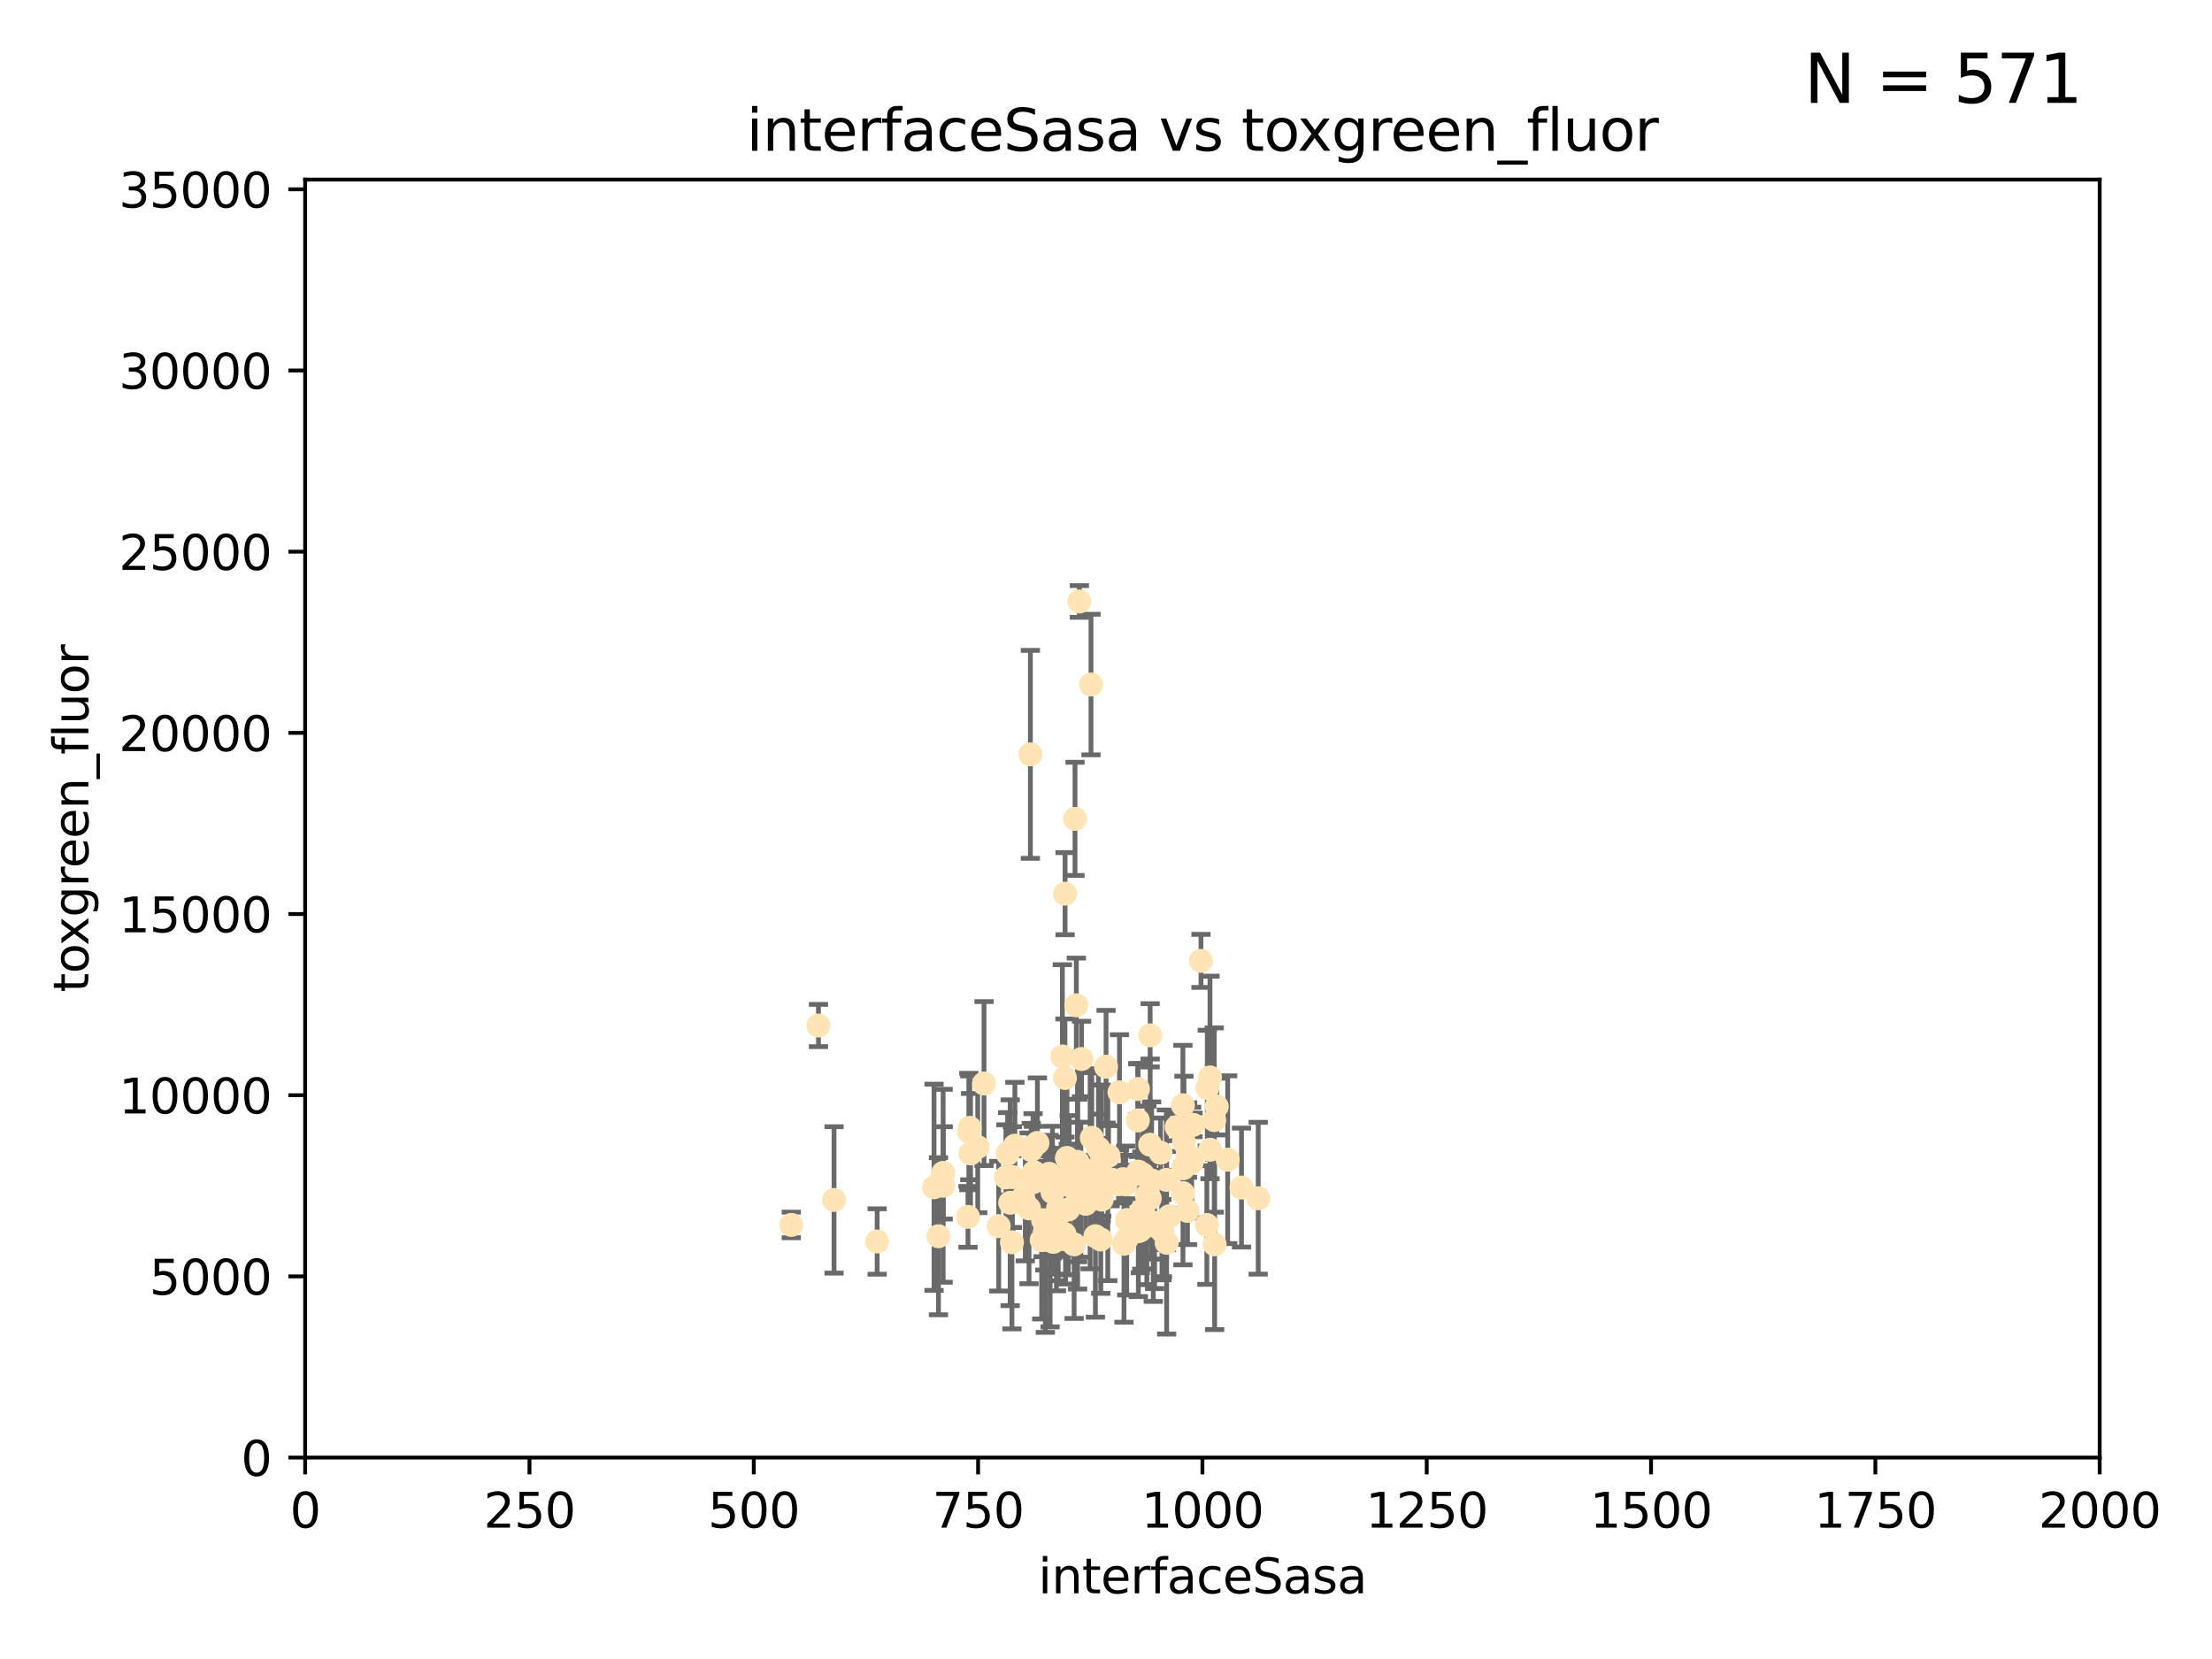 <?xml version="1.0" encoding="utf-8" standalone="no"?>
<!DOCTYPE svg PUBLIC "-//W3C//DTD SVG 1.1//EN"
  "http://www.w3.org/Graphics/SVG/1.1/DTD/svg11.dtd">
<svg xmlns:xlink="http://www.w3.org/1999/xlink" width="460.8pt" height="345.6pt" viewBox="0 0 460.8 345.6" xmlns="http://www.w3.org/2000/svg" version="1.1">
 <defs>
  <style type="text/css">*{stroke-linejoin: round; stroke-linecap: butt}</style>
 </defs>
 <g id="figure_1">
  <g id="patch_1">
   <path d="M 0 345.6 
L 460.8 345.6 
L 460.8 0 
L 0 0 
z
" style="fill: #ffffff"/>
  </g>
  <g id="axes_1">
   <g id="patch_2">
    <path d="M 63.571 303.64 
L 437.4 303.64 
L 437.4 37.411 
L 63.571 37.411 
z
" style="fill: #ffffff"/>
   </g>
   <g id="PathCollection_1">
    <defs>
     <path id="ma48a5c1361" d="M 0 1.118 
C 0.297 1.118 0.581 1 0.791 0.791 
C 1 0.581 1.118 0.297 1.118 0 
C 1.118 -0.297 1 -0.581 0.791 -0.791 
C 0.581 -1 0.297 -1.118 0 -1.118 
C -0.297 -1.118 -0.581 -1 -0.791 -0.791 
C -1 -0.581 -1.118 -0.297 -1.118 0 
C -1.118 0.297 -1 0.581 -0.791 0.791 
C -0.581 1 -0.297 1.118 0 1.118 
z
" style="stroke: #ffe4b5"/>
    </defs>
    <g clip-path="url(#p53e0251f50)">
     <use xlink:href="#ma48a5c1361" x="253.473" y="230.512" style="fill: #ffe4b5; stroke: #ffe4b5"/>
     <use xlink:href="#ma48a5c1361" x="224.852" y="125.293" style="fill: #ffe4b5; stroke: #ffe4b5"/>
     <use xlink:href="#ma48a5c1361" x="252.951" y="233.326" style="fill: #ffe4b5; stroke: #ffe4b5"/>
     <use xlink:href="#ma48a5c1361" x="227.273" y="142.599" style="fill: #ffe4b5; stroke: #ffe4b5"/>
     <use xlink:href="#ma48a5c1361" x="228.667" y="246.513" style="fill: #ffe4b5; stroke: #ffe4b5"/>
     <use xlink:href="#ma48a5c1361" x="234.146" y="259.1" style="fill: #ffe4b5; stroke: #ffe4b5"/>
     <use xlink:href="#ma48a5c1361" x="242.065" y="255.191" style="fill: #ffe4b5; stroke: #ffe4b5"/>
     <use xlink:href="#ma48a5c1361" x="247.374" y="252.25" style="fill: #ffe4b5; stroke: #ffe4b5"/>
     <use xlink:href="#ma48a5c1361" x="238.555" y="253.578" style="fill: #ffe4b5; stroke: #ffe4b5"/>
     <use xlink:href="#ma48a5c1361" x="239.596" y="215.675" style="fill: #ffe4b5; stroke: #ffe4b5"/>
     <use xlink:href="#ma48a5c1361" x="224.217" y="209.418" style="fill: #ffe4b5; stroke: #ffe4b5"/>
     <use xlink:href="#ma48a5c1361" x="250.185" y="200.169" style="fill: #ffe4b5; stroke: #ffe4b5"/>
     <use xlink:href="#ma48a5c1361" x="240.248" y="254.736" style="fill: #ffe4b5; stroke: #ffe4b5"/>
     <use xlink:href="#ma48a5c1361" x="238.048" y="244.641" style="fill: #ffe4b5; stroke: #ffe4b5"/>
     <use xlink:href="#ma48a5c1361" x="233.018" y="246.695" style="fill: #ffe4b5; stroke: #ffe4b5"/>
     <use xlink:href="#ma48a5c1361" x="251.411" y="255.194" style="fill: #ffe4b5; stroke: #ffe4b5"/>
     <use xlink:href="#ma48a5c1361" x="229.312" y="258.205" style="fill: #ffe4b5; stroke: #ffe4b5"/>
     <use xlink:href="#ma48a5c1361" x="221.873" y="186.164" style="fill: #ffe4b5; stroke: #ffe4b5"/>
     <use xlink:href="#ma48a5c1361" x="220.37" y="251.873" style="fill: #ffe4b5; stroke: #ffe4b5"/>
     <use xlink:href="#ma48a5c1361" x="253.033" y="259.222" style="fill: #ffe4b5; stroke: #ffe4b5"/>
     <use xlink:href="#ma48a5c1361" x="242.979" y="245.785" style="fill: #ffe4b5; stroke: #ffe4b5"/>
     <use xlink:href="#ma48a5c1361" x="246.639" y="237.956" style="fill: #ffe4b5; stroke: #ffe4b5"/>
     <use xlink:href="#ma48a5c1361" x="220.082" y="257.57" style="fill: #ffe4b5; stroke: #ffe4b5"/>
     <use xlink:href="#ma48a5c1361" x="226.151" y="250.774" style="fill: #ffe4b5; stroke: #ffe4b5"/>
     <use xlink:href="#ma48a5c1361" x="252.078" y="239.511" style="fill: #ffe4b5; stroke: #ffe4b5"/>
     <use xlink:href="#ma48a5c1361" x="237.861" y="252.168" style="fill: #ffe4b5; stroke: #ffe4b5"/>
     <use xlink:href="#ma48a5c1361" x="224.465" y="242.038" style="fill: #ffe4b5; stroke: #ffe4b5"/>
     <use xlink:href="#ma48a5c1361" x="218.533" y="246.526" style="fill: #ffe4b5; stroke: #ffe4b5"/>
     <use xlink:href="#ma48a5c1361" x="201.651" y="253.493" style="fill: #ffe4b5; stroke: #ffe4b5"/>
     <use xlink:href="#ma48a5c1361" x="211.421" y="238.667" style="fill: #ffe4b5; stroke: #ffe4b5"/>
     <use xlink:href="#ma48a5c1361" x="234.789" y="254.146" style="fill: #ffe4b5; stroke: #ffe4b5"/>
     <use xlink:href="#ma48a5c1361" x="222.493" y="244.926" style="fill: #ffe4b5; stroke: #ffe4b5"/>
     <use xlink:href="#ma48a5c1361" x="221.312" y="220.081" style="fill: #ffe4b5; stroke: #ffe4b5"/>
     <use xlink:href="#ma48a5c1361" x="246.482" y="243.37" style="fill: #ffe4b5; stroke: #ffe4b5"/>
     <use xlink:href="#ma48a5c1361" x="216.11" y="238.096" style="fill: #ffe4b5; stroke: #ffe4b5"/>
     <use xlink:href="#ma48a5c1361" x="237.058" y="226.862" style="fill: #ffe4b5; stroke: #ffe4b5"/>
     <use xlink:href="#ma48a5c1361" x="228.83" y="239.226" style="fill: #ffe4b5; stroke: #ffe4b5"/>
     <use xlink:href="#ma48a5c1361" x="239.514" y="249.666" style="fill: #ffe4b5; stroke: #ffe4b5"/>
     <use xlink:href="#ma48a5c1361" x="258.628" y="247.392" style="fill: #ffe4b5; stroke: #ffe4b5"/>
     <use xlink:href="#ma48a5c1361" x="221.764" y="257.071" style="fill: #ffe4b5; stroke: #ffe4b5"/>
     <use xlink:href="#ma48a5c1361" x="238.682" y="255.411" style="fill: #ffe4b5; stroke: #ffe4b5"/>
     <use xlink:href="#ma48a5c1361" x="247.402" y="240.784" style="fill: #ffe4b5; stroke: #ffe4b5"/>
     <use xlink:href="#ma48a5c1361" x="255.751" y="241.585" style="fill: #ffe4b5; stroke: #ffe4b5"/>
     <use xlink:href="#ma48a5c1361" x="229.159" y="243.768" style="fill: #ffe4b5; stroke: #ffe4b5"/>
     <use xlink:href="#ma48a5c1361" x="231.261" y="245.717" style="fill: #ffe4b5; stroke: #ffe4b5"/>
     <use xlink:href="#ma48a5c1361" x="246.422" y="230.248" style="fill: #ffe4b5; stroke: #ffe4b5"/>
     <use xlink:href="#ma48a5c1361" x="248.534" y="234.331" style="fill: #ffe4b5; stroke: #ffe4b5"/>
     <use xlink:href="#ma48a5c1361" x="252.065" y="224.454" style="fill: #ffe4b5; stroke: #ffe4b5"/>
     <use xlink:href="#ma48a5c1361" x="251.502" y="226.673" style="fill: #ffe4b5; stroke: #ffe4b5"/>
     <use xlink:href="#ma48a5c1361" x="210.806" y="258.795" style="fill: #ffe4b5; stroke: #ffe4b5"/>
     <use xlink:href="#ma48a5c1361" x="214.824" y="239.57" style="fill: #ffe4b5; stroke: #ffe4b5"/>
     <use xlink:href="#ma48a5c1361" x="210.895" y="245.207" style="fill: #ffe4b5; stroke: #ffe4b5"/>
     <use xlink:href="#ma48a5c1361" x="220.443" y="253.147" style="fill: #ffe4b5; stroke: #ffe4b5"/>
     <use xlink:href="#ma48a5c1361" x="239.906" y="245.916" style="fill: #ffe4b5; stroke: #ffe4b5"/>
     <use xlink:href="#ma48a5c1361" x="245.127" y="234.807" style="fill: #ffe4b5; stroke: #ffe4b5"/>
     <use xlink:href="#ma48a5c1361" x="229.394" y="240.184" style="fill: #ffe4b5; stroke: #ffe4b5"/>
     <use xlink:href="#ma48a5c1361" x="173.746" y="249.966" style="fill: #ffe4b5; stroke: #ffe4b5"/>
     <use xlink:href="#ma48a5c1361" x="219.247" y="248.35" style="fill: #ffe4b5; stroke: #ffe4b5"/>
     <use xlink:href="#ma48a5c1361" x="241.762" y="240.133" style="fill: #ffe4b5; stroke: #ffe4b5"/>
     <use xlink:href="#ma48a5c1361" x="234.716" y="258.105" style="fill: #ffe4b5; stroke: #ffe4b5"/>
     <use xlink:href="#ma48a5c1361" x="237.033" y="233.405" style="fill: #ffe4b5; stroke: #ffe4b5"/>
     <use xlink:href="#ma48a5c1361" x="214.649" y="157.149" style="fill: #ffe4b5; stroke: #ffe4b5"/>
     <use xlink:href="#ma48a5c1361" x="230.413" y="222.211" style="fill: #ffe4b5; stroke: #ffe4b5"/>
     <use xlink:href="#ma48a5c1361" x="214.363" y="251.723" style="fill: #ffe4b5; stroke: #ffe4b5"/>
     <use xlink:href="#ma48a5c1361" x="196.473" y="247.017" style="fill: #ffe4b5; stroke: #ffe4b5"/>
     <use xlink:href="#ma48a5c1361" x="202.019" y="234.951" style="fill: #ffe4b5; stroke: #ffe4b5"/>
     <use xlink:href="#ma48a5c1361" x="220.473" y="247.091" style="fill: #ffe4b5; stroke: #ffe4b5"/>
     <use xlink:href="#ma48a5c1361" x="262.108" y="249.617" style="fill: #ffe4b5; stroke: #ffe4b5"/>
     <use xlink:href="#ma48a5c1361" x="210.441" y="250.554" style="fill: #ffe4b5; stroke: #ffe4b5"/>
     <use xlink:href="#ma48a5c1361" x="248.245" y="242.174" style="fill: #ffe4b5; stroke: #ffe4b5"/>
     <use xlink:href="#ma48a5c1361" x="223.265" y="246.192" style="fill: #ffe4b5; stroke: #ffe4b5"/>
     <use xlink:href="#ma48a5c1361" x="237.136" y="256.491" style="fill: #ffe4b5; stroke: #ffe4b5"/>
     <use xlink:href="#ma48a5c1361" x="223.944" y="170.586" style="fill: #ffe4b5; stroke: #ffe4b5"/>
     <use xlink:href="#ma48a5c1361" x="230.927" y="240.771" style="fill: #ffe4b5; stroke: #ffe4b5"/>
     <use xlink:href="#ma48a5c1361" x="230.774" y="246.698" style="fill: #ffe4b5; stroke: #ffe4b5"/>
     <use xlink:href="#ma48a5c1361" x="240.525" y="255.339" style="fill: #ffe4b5; stroke: #ffe4b5"/>
     <use xlink:href="#ma48a5c1361" x="237.136" y="244.074" style="fill: #ffe4b5; stroke: #ffe4b5"/>
     <use xlink:href="#ma48a5c1361" x="242.155" y="256.522" style="fill: #ffe4b5; stroke: #ffe4b5"/>
     <use xlink:href="#ma48a5c1361" x="209.907" y="240.354" style="fill: #ffe4b5; stroke: #ffe4b5"/>
     <use xlink:href="#ma48a5c1361" x="229.508" y="249.896" style="fill: #ffe4b5; stroke: #ffe4b5"/>
     <use xlink:href="#ma48a5c1361" x="218.555" y="244.524" style="fill: #ffe4b5; stroke: #ffe4b5"/>
     <use xlink:href="#ma48a5c1361" x="213.136" y="249.439" style="fill: #ffe4b5; stroke: #ffe4b5"/>
     <use xlink:href="#ma48a5c1361" x="217.308" y="254.193" style="fill: #ffe4b5; stroke: #ffe4b5"/>
     <use xlink:href="#ma48a5c1361" x="221.848" y="224.57" style="fill: #ffe4b5; stroke: #ffe4b5"/>
     <use xlink:href="#ma48a5c1361" x="233.207" y="227.553" style="fill: #ffe4b5; stroke: #ffe4b5"/>
     <use xlink:href="#ma48a5c1361" x="219.415" y="258.701" style="fill: #ffe4b5; stroke: #ffe4b5"/>
     <use xlink:href="#ma48a5c1361" x="238.906" y="249.018" style="fill: #ffe4b5; stroke: #ffe4b5"/>
     <use xlink:href="#ma48a5c1361" x="243.585" y="253.376" style="fill: #ffe4b5; stroke: #ffe4b5"/>
     <use xlink:href="#ma48a5c1361" x="222.733" y="246.875" style="fill: #ffe4b5; stroke: #ffe4b5"/>
     <use xlink:href="#ma48a5c1361" x="237.544" y="256.316" style="fill: #ffe4b5; stroke: #ffe4b5"/>
     <use xlink:href="#ma48a5c1361" x="225.162" y="247.833" style="fill: #ffe4b5; stroke: #ffe4b5"/>
     <use xlink:href="#ma48a5c1361" x="170.501" y="213.635" style="fill: #ffe4b5; stroke: #ffe4b5"/>
     <use xlink:href="#ma48a5c1361" x="234.497" y="246.734" style="fill: #ffe4b5; stroke: #ffe4b5"/>
     <use xlink:href="#ma48a5c1361" x="213.589" y="250.957" style="fill: #ffe4b5; stroke: #ffe4b5"/>
     <use xlink:href="#ma48a5c1361" x="218.757" y="258.135" style="fill: #ffe4b5; stroke: #ffe4b5"/>
     <use xlink:href="#ma48a5c1361" x="224.484" y="248.762" style="fill: #ffe4b5; stroke: #ffe4b5"/>
     <use xlink:href="#ma48a5c1361" x="223.762" y="259.223" style="fill: #ffe4b5; stroke: #ffe4b5"/>
     <use xlink:href="#ma48a5c1361" x="215.282" y="246.248" style="fill: #ffe4b5; stroke: #ffe4b5"/>
     <use xlink:href="#ma48a5c1361" x="225.305" y="220.607" style="fill: #ffe4b5; stroke: #ffe4b5"/>
     <use xlink:href="#ma48a5c1361" x="227.093" y="243.894" style="fill: #ffe4b5; stroke: #ffe4b5"/>
     <use xlink:href="#ma48a5c1361" x="227.441" y="237.03" style="fill: #ffe4b5; stroke: #ffe4b5"/>
     <use xlink:href="#ma48a5c1361" x="243.031" y="258.891" style="fill: #ffe4b5; stroke: #ffe4b5"/>
     <use xlink:href="#ma48a5c1361" x="201.826" y="235.716" style="fill: #ffe4b5; stroke: #ffe4b5"/>
     <use xlink:href="#ma48a5c1361" x="194.576" y="247.324" style="fill: #ffe4b5; stroke: #ffe4b5"/>
     <use xlink:href="#ma48a5c1361" x="221.968" y="258.18" style="fill: #ffe4b5; stroke: #ffe4b5"/>
     <use xlink:href="#ma48a5c1361" x="182.727" y="258.627" style="fill: #ffe4b5; stroke: #ffe4b5"/>
     <use xlink:href="#ma48a5c1361" x="195.499" y="257.532" style="fill: #ffe4b5; stroke: #ffe4b5"/>
     <use xlink:href="#ma48a5c1361" x="202.179" y="240.284" style="fill: #ffe4b5; stroke: #ffe4b5"/>
     <use xlink:href="#ma48a5c1361" x="217.004" y="258.336" style="fill: #ffe4b5; stroke: #ffe4b5"/>
     <use xlink:href="#ma48a5c1361" x="208.05" y="255.432" style="fill: #ffe4b5; stroke: #ffe4b5"/>
     <use xlink:href="#ma48a5c1361" x="164.838" y="255.174" style="fill: #ffe4b5; stroke: #ffe4b5"/>
     <use xlink:href="#ma48a5c1361" x="246.431" y="248.558" style="fill: #ffe4b5; stroke: #ffe4b5"/>
     <use xlink:href="#ma48a5c1361" x="215.204" y="238.868" style="fill: #ffe4b5; stroke: #ffe4b5"/>
     <use xlink:href="#ma48a5c1361" x="239.6" y="238.461" style="fill: #ffe4b5; stroke: #ffe4b5"/>
     <use xlink:href="#ma48a5c1361" x="222.265" y="241.22" style="fill: #ffe4b5; stroke: #ffe4b5"/>
     <use xlink:href="#ma48a5c1361" x="242.037" y="254.995" style="fill: #ffe4b5; stroke: #ffe4b5"/>
     <use xlink:href="#ma48a5c1361" x="228.194" y="257.524" style="fill: #ffe4b5; stroke: #ffe4b5"/>
     <use xlink:href="#ma48a5c1361" x="233.972" y="245.636" style="fill: #ffe4b5; stroke: #ffe4b5"/>
     <use xlink:href="#ma48a5c1361" x="217.662" y="256.566" style="fill: #ffe4b5; stroke: #ffe4b5"/>
     <use xlink:href="#ma48a5c1361" x="209.551" y="245.265" style="fill: #ffe4b5; stroke: #ffe4b5"/>
     <use xlink:href="#ma48a5c1361" x="204.987" y="225.72" style="fill: #ffe4b5; stroke: #ffe4b5"/>
     <use xlink:href="#ma48a5c1361" x="196.49" y="244.334" style="fill: #ffe4b5; stroke: #ffe4b5"/>
     <use xlink:href="#ma48a5c1361" x="215.372" y="244.197" style="fill: #ffe4b5; stroke: #ffe4b5"/>
     <use xlink:href="#ma48a5c1361" x="203.677" y="238.955" style="fill: #ffe4b5; stroke: #ffe4b5"/>
     <use xlink:href="#ma48a5c1361" x="222.546" y="251.956" style="fill: #ffe4b5; stroke: #ffe4b5"/>
     <use xlink:href="#ma48a5c1361" x="217.774" y="258.253" style="fill: #ffe4b5; stroke: #ffe4b5"/>
    </g>
   </g>
   <g id="matplotlib.axis_1">
    <g id="xtick_1">
     <g id="line2d_1">
      <defs>
       <path id="ma0d4f769b5" d="M 0 0 
L 0 3.5 
" style="stroke: #000000; stroke-width: 0.8"/>
      </defs>
      <g>
       <use xlink:href="#ma0d4f769b5" x="63.571" y="303.64" style="stroke: #000000; stroke-width: 0.8"/>
      </g>
     </g>
     <g id="text_1">
      <!-- 0 -->
      <g transform="translate(60.39 318.238)scale(0.1 -0.1)">
       <defs>
        <path id="DejaVuSans-30" d="M 2034 4250 
Q 1547 4250 1301 3770 
Q 1056 3291 1056 2328 
Q 1056 1369 1301 889 
Q 1547 409 2034 409 
Q 2525 409 2770 889 
Q 3016 1369 3016 2328 
Q 3016 3291 2770 3770 
Q 2525 4250 2034 4250 
z
M 2034 4750 
Q 2819 4750 3233 4129 
Q 3647 3509 3647 2328 
Q 3647 1150 3233 529 
Q 2819 -91 2034 -91 
Q 1250 -91 836 529 
Q 422 1150 422 2328 
Q 422 3509 836 4129 
Q 1250 4750 2034 4750 
z
" transform="scale(0.016)"/>
       </defs>
       <use xlink:href="#DejaVuSans-30"/>
      </g>
     </g>
    </g>
    <g id="xtick_2">
     <g id="line2d_2">
      <g>
       <use xlink:href="#ma0d4f769b5" x="110.3" y="303.64" style="stroke: #000000; stroke-width: 0.8"/>
      </g>
     </g>
     <g id="text_2">
      <!-- 250 -->
      <g transform="translate(100.756 318.238)scale(0.1 -0.1)">
       <defs>
        <path id="DejaVuSans-32" d="M 1228 531 
L 3431 531 
L 3431 0 
L 469 0 
L 469 531 
Q 828 903 1448 1529 
Q 2069 2156 2228 2338 
Q 2531 2678 2651 2914 
Q 2772 3150 2772 3378 
Q 2772 3750 2511 3984 
Q 2250 4219 1831 4219 
Q 1534 4219 1204 4116 
Q 875 4013 500 3803 
L 500 4441 
Q 881 4594 1212 4672 
Q 1544 4750 1819 4750 
Q 2544 4750 2975 4387 
Q 3406 4025 3406 3419 
Q 3406 3131 3298 2873 
Q 3191 2616 2906 2266 
Q 2828 2175 2409 1742 
Q 1991 1309 1228 531 
z
" transform="scale(0.016)"/>
        <path id="DejaVuSans-35" d="M 691 4666 
L 3169 4666 
L 3169 4134 
L 1269 4134 
L 1269 2991 
Q 1406 3038 1543 3061 
Q 1681 3084 1819 3084 
Q 2600 3084 3056 2656 
Q 3513 2228 3513 1497 
Q 3513 744 3044 326 
Q 2575 -91 1722 -91 
Q 1428 -91 1123 -41 
Q 819 9 494 109 
L 494 744 
Q 775 591 1075 516 
Q 1375 441 1709 441 
Q 2250 441 2565 725 
Q 2881 1009 2881 1497 
Q 2881 1984 2565 2268 
Q 2250 2553 1709 2553 
Q 1456 2553 1204 2497 
Q 953 2441 691 2322 
L 691 4666 
z
" transform="scale(0.016)"/>
       </defs>
       <use xlink:href="#DejaVuSans-32"/>
       <use xlink:href="#DejaVuSans-35" x="63.623"/>
       <use xlink:href="#DejaVuSans-30" x="127.246"/>
      </g>
     </g>
    </g>
    <g id="xtick_3">
     <g id="line2d_3">
      <g>
       <use xlink:href="#ma0d4f769b5" x="157.028" y="303.64" style="stroke: #000000; stroke-width: 0.8"/>
      </g>
     </g>
     <g id="text_3">
      <!-- 500 -->
      <g transform="translate(147.485 318.238)scale(0.1 -0.1)">
       <use xlink:href="#DejaVuSans-35"/>
       <use xlink:href="#DejaVuSans-30" x="63.623"/>
       <use xlink:href="#DejaVuSans-30" x="127.246"/>
      </g>
     </g>
    </g>
    <g id="xtick_4">
     <g id="line2d_4">
      <g>
       <use xlink:href="#ma0d4f769b5" x="203.757" y="303.64" style="stroke: #000000; stroke-width: 0.8"/>
      </g>
     </g>
     <g id="text_4">
      <!-- 750 -->
      <g transform="translate(194.213 318.238)scale(0.1 -0.1)">
       <defs>
        <path id="DejaVuSans-37" d="M 525 4666 
L 3525 4666 
L 3525 4397 
L 1831 0 
L 1172 0 
L 2766 4134 
L 525 4134 
L 525 4666 
z
" transform="scale(0.016)"/>
       </defs>
       <use xlink:href="#DejaVuSans-37"/>
       <use xlink:href="#DejaVuSans-35" x="63.623"/>
       <use xlink:href="#DejaVuSans-30" x="127.246"/>
      </g>
     </g>
    </g>
    <g id="xtick_5">
     <g id="line2d_5">
      <g>
       <use xlink:href="#ma0d4f769b5" x="250.486" y="303.64" style="stroke: #000000; stroke-width: 0.8"/>
      </g>
     </g>
     <g id="text_5">
      <!-- 1000 -->
      <g transform="translate(237.761 318.238)scale(0.1 -0.1)">
       <defs>
        <path id="DejaVuSans-31" d="M 794 531 
L 1825 531 
L 1825 4091 
L 703 3866 
L 703 4441 
L 1819 4666 
L 2450 4666 
L 2450 531 
L 3481 531 
L 3481 0 
L 794 0 
L 794 531 
z
" transform="scale(0.016)"/>
       </defs>
       <use xlink:href="#DejaVuSans-31"/>
       <use xlink:href="#DejaVuSans-30" x="63.623"/>
       <use xlink:href="#DejaVuSans-30" x="127.246"/>
       <use xlink:href="#DejaVuSans-30" x="190.869"/>
      </g>
     </g>
    </g>
    <g id="xtick_6">
     <g id="line2d_6">
      <g>
       <use xlink:href="#ma0d4f769b5" x="297.214" y="303.64" style="stroke: #000000; stroke-width: 0.8"/>
      </g>
     </g>
     <g id="text_6">
      <!-- 1250 -->
      <g transform="translate(284.489 318.238)scale(0.1 -0.1)">
       <use xlink:href="#DejaVuSans-31"/>
       <use xlink:href="#DejaVuSans-32" x="63.623"/>
       <use xlink:href="#DejaVuSans-35" x="127.246"/>
       <use xlink:href="#DejaVuSans-30" x="190.869"/>
      </g>
     </g>
    </g>
    <g id="xtick_7">
     <g id="line2d_7">
      <g>
       <use xlink:href="#ma0d4f769b5" x="343.943" y="303.64" style="stroke: #000000; stroke-width: 0.8"/>
      </g>
     </g>
     <g id="text_7">
      <!-- 1500 -->
      <g transform="translate(331.218 318.238)scale(0.1 -0.1)">
       <use xlink:href="#DejaVuSans-31"/>
       <use xlink:href="#DejaVuSans-35" x="63.623"/>
       <use xlink:href="#DejaVuSans-30" x="127.246"/>
       <use xlink:href="#DejaVuSans-30" x="190.869"/>
      </g>
     </g>
    </g>
    <g id="xtick_8">
     <g id="line2d_8">
      <g>
       <use xlink:href="#ma0d4f769b5" x="390.671" y="303.64" style="stroke: #000000; stroke-width: 0.8"/>
      </g>
     </g>
     <g id="text_8">
      <!-- 1750 -->
      <g transform="translate(377.946 318.238)scale(0.1 -0.1)">
       <use xlink:href="#DejaVuSans-31"/>
       <use xlink:href="#DejaVuSans-37" x="63.623"/>
       <use xlink:href="#DejaVuSans-35" x="127.246"/>
       <use xlink:href="#DejaVuSans-30" x="190.869"/>
      </g>
     </g>
    </g>
    <g id="xtick_9">
     <g id="line2d_9">
      <g>
       <use xlink:href="#ma0d4f769b5" x="437.4" y="303.64" style="stroke: #000000; stroke-width: 0.8"/>
      </g>
     </g>
     <g id="text_9">
      <!-- 2000 -->
      <g transform="translate(424.675 318.238)scale(0.1 -0.1)">
       <use xlink:href="#DejaVuSans-32"/>
       <use xlink:href="#DejaVuSans-30" x="63.623"/>
       <use xlink:href="#DejaVuSans-30" x="127.246"/>
       <use xlink:href="#DejaVuSans-30" x="190.869"/>
      </g>
     </g>
    </g>
    <g id="text_10">
     <!-- interfaceSasa -->
     <g transform="translate(216.279 331.917)scale(0.1 -0.1)">
      <defs>
       <path id="DejaVuSans-69" d="M 603 3500 
L 1178 3500 
L 1178 0 
L 603 0 
L 603 3500 
z
M 603 4863 
L 1178 4863 
L 1178 4134 
L 603 4134 
L 603 4863 
z
" transform="scale(0.016)"/>
       <path id="DejaVuSans-6e" d="M 3513 2113 
L 3513 0 
L 2938 0 
L 2938 2094 
Q 2938 2591 2744 2837 
Q 2550 3084 2163 3084 
Q 1697 3084 1428 2787 
Q 1159 2491 1159 1978 
L 1159 0 
L 581 0 
L 581 3500 
L 1159 3500 
L 1159 2956 
Q 1366 3272 1645 3428 
Q 1925 3584 2291 3584 
Q 2894 3584 3203 3211 
Q 3513 2838 3513 2113 
z
" transform="scale(0.016)"/>
       <path id="DejaVuSans-74" d="M 1172 4494 
L 1172 3500 
L 2356 3500 
L 2356 3053 
L 1172 3053 
L 1172 1153 
Q 1172 725 1289 603 
Q 1406 481 1766 481 
L 2356 481 
L 2356 0 
L 1766 0 
Q 1100 0 847 248 
Q 594 497 594 1153 
L 594 3053 
L 172 3053 
L 172 3500 
L 594 3500 
L 594 4494 
L 1172 4494 
z
" transform="scale(0.016)"/>
       <path id="DejaVuSans-65" d="M 3597 1894 
L 3597 1613 
L 953 1613 
Q 991 1019 1311 708 
Q 1631 397 2203 397 
Q 2534 397 2845 478 
Q 3156 559 3463 722 
L 3463 178 
Q 3153 47 2828 -22 
Q 2503 -91 2169 -91 
Q 1331 -91 842 396 
Q 353 884 353 1716 
Q 353 2575 817 3079 
Q 1281 3584 2069 3584 
Q 2775 3584 3186 3129 
Q 3597 2675 3597 1894 
z
M 3022 2063 
Q 3016 2534 2758 2815 
Q 2500 3097 2075 3097 
Q 1594 3097 1305 2825 
Q 1016 2553 972 2059 
L 3022 2063 
z
" transform="scale(0.016)"/>
       <path id="DejaVuSans-72" d="M 2631 2963 
Q 2534 3019 2420 3045 
Q 2306 3072 2169 3072 
Q 1681 3072 1420 2755 
Q 1159 2438 1159 1844 
L 1159 0 
L 581 0 
L 581 3500 
L 1159 3500 
L 1159 2956 
Q 1341 3275 1631 3429 
Q 1922 3584 2338 3584 
Q 2397 3584 2469 3576 
Q 2541 3569 2628 3553 
L 2631 2963 
z
" transform="scale(0.016)"/>
       <path id="DejaVuSans-66" d="M 2375 4863 
L 2375 4384 
L 1825 4384 
Q 1516 4384 1395 4259 
Q 1275 4134 1275 3809 
L 1275 3500 
L 2222 3500 
L 2222 3053 
L 1275 3053 
L 1275 0 
L 697 0 
L 697 3053 
L 147 3053 
L 147 3500 
L 697 3500 
L 697 3744 
Q 697 4328 969 4595 
Q 1241 4863 1831 4863 
L 2375 4863 
z
" transform="scale(0.016)"/>
       <path id="DejaVuSans-61" d="M 2194 1759 
Q 1497 1759 1228 1600 
Q 959 1441 959 1056 
Q 959 750 1161 570 
Q 1363 391 1709 391 
Q 2188 391 2477 730 
Q 2766 1069 2766 1631 
L 2766 1759 
L 2194 1759 
z
M 3341 1997 
L 3341 0 
L 2766 0 
L 2766 531 
Q 2569 213 2275 61 
Q 1981 -91 1556 -91 
Q 1019 -91 701 211 
Q 384 513 384 1019 
Q 384 1609 779 1909 
Q 1175 2209 1959 2209 
L 2766 2209 
L 2766 2266 
Q 2766 2663 2505 2880 
Q 2244 3097 1772 3097 
Q 1472 3097 1187 3025 
Q 903 2953 641 2809 
L 641 3341 
Q 956 3463 1253 3523 
Q 1550 3584 1831 3584 
Q 2591 3584 2966 3190 
Q 3341 2797 3341 1997 
z
" transform="scale(0.016)"/>
       <path id="DejaVuSans-63" d="M 3122 3366 
L 3122 2828 
Q 2878 2963 2633 3030 
Q 2388 3097 2138 3097 
Q 1578 3097 1268 2742 
Q 959 2388 959 1747 
Q 959 1106 1268 751 
Q 1578 397 2138 397 
Q 2388 397 2633 464 
Q 2878 531 3122 666 
L 3122 134 
Q 2881 22 2623 -34 
Q 2366 -91 2075 -91 
Q 1284 -91 818 406 
Q 353 903 353 1747 
Q 353 2603 823 3093 
Q 1294 3584 2113 3584 
Q 2378 3584 2631 3529 
Q 2884 3475 3122 3366 
z
" transform="scale(0.016)"/>
       <path id="DejaVuSans-53" d="M 3425 4513 
L 3425 3897 
Q 3066 4069 2747 4153 
Q 2428 4238 2131 4238 
Q 1616 4238 1336 4038 
Q 1056 3838 1056 3469 
Q 1056 3159 1242 3001 
Q 1428 2844 1947 2747 
L 2328 2669 
Q 3034 2534 3370 2195 
Q 3706 1856 3706 1288 
Q 3706 609 3251 259 
Q 2797 -91 1919 -91 
Q 1588 -91 1214 -16 
Q 841 59 441 206 
L 441 856 
Q 825 641 1194 531 
Q 1563 422 1919 422 
Q 2459 422 2753 634 
Q 3047 847 3047 1241 
Q 3047 1584 2836 1778 
Q 2625 1972 2144 2069 
L 1759 2144 
Q 1053 2284 737 2584 
Q 422 2884 422 3419 
Q 422 4038 858 4394 
Q 1294 4750 2059 4750 
Q 2388 4750 2728 4690 
Q 3069 4631 3425 4513 
z
" transform="scale(0.016)"/>
       <path id="DejaVuSans-73" d="M 2834 3397 
L 2834 2853 
Q 2591 2978 2328 3040 
Q 2066 3103 1784 3103 
Q 1356 3103 1142 2972 
Q 928 2841 928 2578 
Q 928 2378 1081 2264 
Q 1234 2150 1697 2047 
L 1894 2003 
Q 2506 1872 2764 1633 
Q 3022 1394 3022 966 
Q 3022 478 2636 193 
Q 2250 -91 1575 -91 
Q 1294 -91 989 -36 
Q 684 19 347 128 
L 347 722 
Q 666 556 975 473 
Q 1284 391 1588 391 
Q 1994 391 2212 530 
Q 2431 669 2431 922 
Q 2431 1156 2273 1281 
Q 2116 1406 1581 1522 
L 1381 1569 
Q 847 1681 609 1914 
Q 372 2147 372 2553 
Q 372 3047 722 3315 
Q 1072 3584 1716 3584 
Q 2034 3584 2315 3537 
Q 2597 3491 2834 3397 
z
" transform="scale(0.016)"/>
      </defs>
      <use xlink:href="#DejaVuSans-69"/>
      <use xlink:href="#DejaVuSans-6e" x="27.783"/>
      <use xlink:href="#DejaVuSans-74" x="91.162"/>
      <use xlink:href="#DejaVuSans-65" x="130.371"/>
      <use xlink:href="#DejaVuSans-72" x="191.895"/>
      <use xlink:href="#DejaVuSans-66" x="233.008"/>
      <use xlink:href="#DejaVuSans-61" x="268.213"/>
      <use xlink:href="#DejaVuSans-63" x="329.492"/>
      <use xlink:href="#DejaVuSans-65" x="384.473"/>
      <use xlink:href="#DejaVuSans-53" x="445.996"/>
      <use xlink:href="#DejaVuSans-61" x="509.473"/>
      <use xlink:href="#DejaVuSans-73" x="570.752"/>
      <use xlink:href="#DejaVuSans-61" x="622.852"/>
     </g>
    </g>
   </g>
   <g id="matplotlib.axis_2">
    <g id="ytick_1">
     <g id="line2d_10">
      <defs>
       <path id="mf9c26280ec" d="M 0 0 
L -3.5 0 
" style="stroke: #000000; stroke-width: 0.8"/>
      </defs>
      <g>
       <use xlink:href="#mf9c26280ec" x="63.571" y="303.64" style="stroke: #000000; stroke-width: 0.8"/>
      </g>
     </g>
     <g id="text_11">
      <!-- 0 -->
      <g transform="translate(50.209 307.439)scale(0.1 -0.1)">
       <use xlink:href="#DejaVuSans-30"/>
      </g>
     </g>
    </g>
    <g id="ytick_2">
     <g id="line2d_11">
      <g>
       <use xlink:href="#mf9c26280ec" x="63.571" y="265.897" style="stroke: #000000; stroke-width: 0.8"/>
      </g>
     </g>
     <g id="text_12">
      <!-- 5000 -->
      <g transform="translate(31.121 269.696)scale(0.1 -0.1)">
       <use xlink:href="#DejaVuSans-35"/>
       <use xlink:href="#DejaVuSans-30" x="63.623"/>
       <use xlink:href="#DejaVuSans-30" x="127.246"/>
       <use xlink:href="#DejaVuSans-30" x="190.869"/>
      </g>
     </g>
    </g>
    <g id="ytick_3">
     <g id="line2d_12">
      <g>
       <use xlink:href="#mf9c26280ec" x="63.571" y="228.154" style="stroke: #000000; stroke-width: 0.8"/>
      </g>
     </g>
     <g id="text_13">
      <!-- 10000 -->
      <g transform="translate(24.759 231.953)scale(0.1 -0.1)">
       <use xlink:href="#DejaVuSans-31"/>
       <use xlink:href="#DejaVuSans-30" x="63.623"/>
       <use xlink:href="#DejaVuSans-30" x="127.246"/>
       <use xlink:href="#DejaVuSans-30" x="190.869"/>
       <use xlink:href="#DejaVuSans-30" x="254.492"/>
      </g>
     </g>
    </g>
    <g id="ytick_4">
     <g id="line2d_13">
      <g>
       <use xlink:href="#mf9c26280ec" x="63.571" y="190.411" style="stroke: #000000; stroke-width: 0.8"/>
      </g>
     </g>
     <g id="text_14">
      <!-- 15000 -->
      <g transform="translate(24.759 194.21)scale(0.1 -0.1)">
       <use xlink:href="#DejaVuSans-31"/>
       <use xlink:href="#DejaVuSans-35" x="63.623"/>
       <use xlink:href="#DejaVuSans-30" x="127.246"/>
       <use xlink:href="#DejaVuSans-30" x="190.869"/>
       <use xlink:href="#DejaVuSans-30" x="254.492"/>
      </g>
     </g>
    </g>
    <g id="ytick_5">
     <g id="line2d_14">
      <g>
       <use xlink:href="#mf9c26280ec" x="63.571" y="152.668" style="stroke: #000000; stroke-width: 0.8"/>
      </g>
     </g>
     <g id="text_15">
      <!-- 20000 -->
      <g transform="translate(24.759 156.467)scale(0.1 -0.1)">
       <use xlink:href="#DejaVuSans-32"/>
       <use xlink:href="#DejaVuSans-30" x="63.623"/>
       <use xlink:href="#DejaVuSans-30" x="127.246"/>
       <use xlink:href="#DejaVuSans-30" x="190.869"/>
       <use xlink:href="#DejaVuSans-30" x="254.492"/>
      </g>
     </g>
    </g>
    <g id="ytick_6">
     <g id="line2d_15">
      <g>
       <use xlink:href="#mf9c26280ec" x="63.571" y="114.925" style="stroke: #000000; stroke-width: 0.8"/>
      </g>
     </g>
     <g id="text_16">
      <!-- 25000 -->
      <g transform="translate(24.759 118.724)scale(0.1 -0.1)">
       <use xlink:href="#DejaVuSans-32"/>
       <use xlink:href="#DejaVuSans-35" x="63.623"/>
       <use xlink:href="#DejaVuSans-30" x="127.246"/>
       <use xlink:href="#DejaVuSans-30" x="190.869"/>
       <use xlink:href="#DejaVuSans-30" x="254.492"/>
      </g>
     </g>
    </g>
    <g id="ytick_7">
     <g id="line2d_16">
      <g>
       <use xlink:href="#mf9c26280ec" x="63.571" y="77.181" style="stroke: #000000; stroke-width: 0.8"/>
      </g>
     </g>
     <g id="text_17">
      <!-- 30000 -->
      <g transform="translate(24.759 80.981)scale(0.1 -0.1)">
       <defs>
        <path id="DejaVuSans-33" d="M 2597 2516 
Q 3050 2419 3304 2112 
Q 3559 1806 3559 1356 
Q 3559 666 3084 287 
Q 2609 -91 1734 -91 
Q 1441 -91 1130 -33 
Q 819 25 488 141 
L 488 750 
Q 750 597 1062 519 
Q 1375 441 1716 441 
Q 2309 441 2620 675 
Q 2931 909 2931 1356 
Q 2931 1769 2642 2001 
Q 2353 2234 1838 2234 
L 1294 2234 
L 1294 2753 
L 1863 2753 
Q 2328 2753 2575 2939 
Q 2822 3125 2822 3475 
Q 2822 3834 2567 4026 
Q 2313 4219 1838 4219 
Q 1578 4219 1281 4162 
Q 984 4106 628 3988 
L 628 4550 
Q 988 4650 1302 4700 
Q 1616 4750 1894 4750 
Q 2613 4750 3031 4423 
Q 3450 4097 3450 3541 
Q 3450 3153 3228 2886 
Q 3006 2619 2597 2516 
z
" transform="scale(0.016)"/>
       </defs>
       <use xlink:href="#DejaVuSans-33"/>
       <use xlink:href="#DejaVuSans-30" x="63.623"/>
       <use xlink:href="#DejaVuSans-30" x="127.246"/>
       <use xlink:href="#DejaVuSans-30" x="190.869"/>
       <use xlink:href="#DejaVuSans-30" x="254.492"/>
      </g>
     </g>
    </g>
    <g id="ytick_8">
     <g id="line2d_17">
      <g>
       <use xlink:href="#mf9c26280ec" x="63.571" y="39.438" style="stroke: #000000; stroke-width: 0.8"/>
      </g>
     </g>
     <g id="text_18">
      <!-- 35000 -->
      <g transform="translate(24.759 43.238)scale(0.1 -0.1)">
       <use xlink:href="#DejaVuSans-33"/>
       <use xlink:href="#DejaVuSans-35" x="63.623"/>
       <use xlink:href="#DejaVuSans-30" x="127.246"/>
       <use xlink:href="#DejaVuSans-30" x="190.869"/>
       <use xlink:href="#DejaVuSans-30" x="254.492"/>
      </g>
     </g>
    </g>
    <g id="text_19">
     <!-- toxgreen_fluor -->
     <g transform="translate(18.401 206.72)rotate(-90)scale(0.1 -0.1)">
      <defs>
       <path id="DejaVuSans-6f" d="M 1959 3097 
Q 1497 3097 1228 2736 
Q 959 2375 959 1747 
Q 959 1119 1226 758 
Q 1494 397 1959 397 
Q 2419 397 2687 759 
Q 2956 1122 2956 1747 
Q 2956 2369 2687 2733 
Q 2419 3097 1959 3097 
z
M 1959 3584 
Q 2709 3584 3137 3096 
Q 3566 2609 3566 1747 
Q 3566 888 3137 398 
Q 2709 -91 1959 -91 
Q 1206 -91 779 398 
Q 353 888 353 1747 
Q 353 2609 779 3096 
Q 1206 3584 1959 3584 
z
" transform="scale(0.016)"/>
       <path id="DejaVuSans-78" d="M 3513 3500 
L 2247 1797 
L 3578 0 
L 2900 0 
L 1881 1375 
L 863 0 
L 184 0 
L 1544 1831 
L 300 3500 
L 978 3500 
L 1906 2253 
L 2834 3500 
L 3513 3500 
z
" transform="scale(0.016)"/>
       <path id="DejaVuSans-67" d="M 2906 1791 
Q 2906 2416 2648 2759 
Q 2391 3103 1925 3103 
Q 1463 3103 1205 2759 
Q 947 2416 947 1791 
Q 947 1169 1205 825 
Q 1463 481 1925 481 
Q 2391 481 2648 825 
Q 2906 1169 2906 1791 
z
M 3481 434 
Q 3481 -459 3084 -895 
Q 2688 -1331 1869 -1331 
Q 1566 -1331 1297 -1286 
Q 1028 -1241 775 -1147 
L 775 -588 
Q 1028 -725 1275 -790 
Q 1522 -856 1778 -856 
Q 2344 -856 2625 -561 
Q 2906 -266 2906 331 
L 2906 616 
Q 2728 306 2450 153 
Q 2172 0 1784 0 
Q 1141 0 747 490 
Q 353 981 353 1791 
Q 353 2603 747 3093 
Q 1141 3584 1784 3584 
Q 2172 3584 2450 3431 
Q 2728 3278 2906 2969 
L 2906 3500 
L 3481 3500 
L 3481 434 
z
" transform="scale(0.016)"/>
       <path id="DejaVuSans-5f" d="M 3263 -1063 
L 3263 -1509 
L -63 -1509 
L -63 -1063 
L 3263 -1063 
z
" transform="scale(0.016)"/>
       <path id="DejaVuSans-6c" d="M 603 4863 
L 1178 4863 
L 1178 0 
L 603 0 
L 603 4863 
z
" transform="scale(0.016)"/>
       <path id="DejaVuSans-75" d="M 544 1381 
L 544 3500 
L 1119 3500 
L 1119 1403 
Q 1119 906 1312 657 
Q 1506 409 1894 409 
Q 2359 409 2629 706 
Q 2900 1003 2900 1516 
L 2900 3500 
L 3475 3500 
L 3475 0 
L 2900 0 
L 2900 538 
Q 2691 219 2414 64 
Q 2138 -91 1772 -91 
Q 1169 -91 856 284 
Q 544 659 544 1381 
z
M 1991 3584 
L 1991 3584 
z
" transform="scale(0.016)"/>
      </defs>
      <use xlink:href="#DejaVuSans-74"/>
      <use xlink:href="#DejaVuSans-6f" x="39.209"/>
      <use xlink:href="#DejaVuSans-78" x="97.266"/>
      <use xlink:href="#DejaVuSans-67" x="156.445"/>
      <use xlink:href="#DejaVuSans-72" x="219.922"/>
      <use xlink:href="#DejaVuSans-65" x="258.785"/>
      <use xlink:href="#DejaVuSans-65" x="320.309"/>
      <use xlink:href="#DejaVuSans-6e" x="381.832"/>
      <use xlink:href="#DejaVuSans-5f" x="445.211"/>
      <use xlink:href="#DejaVuSans-66" x="495.211"/>
      <use xlink:href="#DejaVuSans-6c" x="530.416"/>
      <use xlink:href="#DejaVuSans-75" x="558.199"/>
      <use xlink:href="#DejaVuSans-6f" x="621.578"/>
      <use xlink:href="#DejaVuSans-72" x="682.76"/>
     </g>
    </g>
   </g>
   <g id="LineCollection_1">
    <path d="M 253.473 236.426 
L 253.473 224.599 
" clip-path="url(#p53e0251f50)" style="fill: none; stroke: #696969"/>
    <path d="M 224.852 128.597 
L 224.852 121.989 
" clip-path="url(#p53e0251f50)" style="fill: none; stroke: #696969"/>
    <path d="M 252.951 252.512 
L 252.951 214.14 
" clip-path="url(#p53e0251f50)" style="fill: none; stroke: #696969"/>
    <path d="M 227.273 157.242 
L 227.273 127.957 
" clip-path="url(#p53e0251f50)" style="fill: none; stroke: #696969"/>
    <path d="M 228.667 255.88 
L 228.667 237.147 
" clip-path="url(#p53e0251f50)" style="fill: none; stroke: #696969"/>
    <path d="M 234.146 275.444 
L 234.146 242.756 
" clip-path="url(#p53e0251f50)" style="fill: none; stroke: #696969"/>
    <path d="M 242.065 266.608 
L 242.065 243.775 
" clip-path="url(#p53e0251f50)" style="fill: none; stroke: #696969"/>
    <path d="M 247.374 259.258 
L 247.374 245.242 
" clip-path="url(#p53e0251f50)" style="fill: none; stroke: #696969"/>
    <path d="M 238.555 264.386 
L 238.555 242.77 
" clip-path="url(#p53e0251f50)" style="fill: none; stroke: #696969"/>
    <path d="M 239.596 222.264 
L 239.596 209.086 
" clip-path="url(#p53e0251f50)" style="fill: none; stroke: #696969"/>
    <path d="M 224.217 219.25 
L 224.217 199.587 
" clip-path="url(#p53e0251f50)" style="fill: none; stroke: #696969"/>
    <path d="M 250.185 205.695 
L 250.185 194.642 
" clip-path="url(#p53e0251f50)" style="fill: none; stroke: #696969"/>
    <path d="M 240.248 271.106 
L 240.248 238.366 
" clip-path="url(#p53e0251f50)" style="fill: none; stroke: #696969"/>
    <path d="M 238.048 255.534 
L 238.048 233.749 
" clip-path="url(#p53e0251f50)" style="fill: none; stroke: #696969"/>
    <path d="M 233.018 250.509 
L 233.018 242.881 
" clip-path="url(#p53e0251f50)" style="fill: none; stroke: #696969"/>
    <path d="M 251.411 267.551 
L 251.411 242.837 
" clip-path="url(#p53e0251f50)" style="fill: none; stroke: #696969"/>
    <path d="M 229.312 269.425 
L 229.312 246.985 
" clip-path="url(#p53e0251f50)" style="fill: none; stroke: #696969"/>
    <path d="M 221.873 194.716 
L 221.873 177.611 
" clip-path="url(#p53e0251f50)" style="fill: none; stroke: #696969"/>
    <path d="M 220.37 261.757 
L 220.37 241.99 
" clip-path="url(#p53e0251f50)" style="fill: none; stroke: #696969"/>
    <path d="M 253.033 276.97 
L 253.033 241.474 
" clip-path="url(#p53e0251f50)" style="fill: none; stroke: #696969"/>
    <path d="M 242.979 260.341 
L 242.979 231.229 
" clip-path="url(#p53e0251f50)" style="fill: none; stroke: #696969"/>
    <path d="M 246.639 251.711 
L 246.639 224.2 
" clip-path="url(#p53e0251f50)" style="fill: none; stroke: #696969"/>
    <path d="M 220.082 268.903 
L 220.082 246.237 
" clip-path="url(#p53e0251f50)" style="fill: none; stroke: #696969"/>
    <path d="M 226.151 257.283 
L 226.151 244.264 
" clip-path="url(#p53e0251f50)" style="fill: none; stroke: #696969"/>
    <path d="M 252.078 239.932 
L 252.078 239.091 
" clip-path="url(#p53e0251f50)" style="fill: none; stroke: #696969"/>
    <path d="M 237.861 264.37 
L 237.861 239.965 
" clip-path="url(#p53e0251f50)" style="fill: none; stroke: #696969"/>
    <path d="M 224.465 262.845 
L 224.465 221.231 
" clip-path="url(#p53e0251f50)" style="fill: none; stroke: #696969"/>
    <path d="M 218.533 256.54 
L 218.533 236.513 
" clip-path="url(#p53e0251f50)" style="fill: none; stroke: #696969"/>
    <path d="M 201.651 259.828 
L 201.651 247.157 
" clip-path="url(#p53e0251f50)" style="fill: none; stroke: #696969"/>
    <path d="M 211.421 251.868 
L 211.421 225.466 
" clip-path="url(#p53e0251f50)" style="fill: none; stroke: #696969"/>
    <path d="M 234.789 258.565 
L 234.789 249.727 
" clip-path="url(#p53e0251f50)" style="fill: none; stroke: #696969"/>
    <path d="M 222.493 247.692 
L 222.493 242.16 
" clip-path="url(#p53e0251f50)" style="fill: none; stroke: #696969"/>
    <path d="M 221.312 239.201 
L 221.312 200.961 
" clip-path="url(#p53e0251f50)" style="fill: none; stroke: #696969"/>
    <path d="M 246.482 244.507 
L 246.482 242.233 
" clip-path="url(#p53e0251f50)" style="fill: none; stroke: #696969"/>
    <path d="M 216.11 251.645 
L 216.11 224.547 
" clip-path="url(#p53e0251f50)" style="fill: none; stroke: #696969"/>
    <path d="M 237.058 232.203 
L 237.058 221.521 
" clip-path="url(#p53e0251f50)" style="fill: none; stroke: #696969"/>
    <path d="M 228.83 254.943 
L 228.83 223.509 
" clip-path="url(#p53e0251f50)" style="fill: none; stroke: #696969"/>
    <path d="M 239.514 258.494 
L 239.514 240.838 
" clip-path="url(#p53e0251f50)" style="fill: none; stroke: #696969"/>
    <path d="M 258.628 259.786 
L 258.628 234.999 
" clip-path="url(#p53e0251f50)" style="fill: none; stroke: #696969"/>
    <path d="M 221.764 260.724 
L 221.764 253.419 
" clip-path="url(#p53e0251f50)" style="fill: none; stroke: #696969"/>
    <path d="M 238.682 261.837 
L 238.682 248.986 
" clip-path="url(#p53e0251f50)" style="fill: none; stroke: #696969"/>
    <path d="M 247.402 251.834 
L 247.402 229.733 
" clip-path="url(#p53e0251f50)" style="fill: none; stroke: #696969"/>
    <path d="M 255.751 259.058 
L 255.751 224.112 
" clip-path="url(#p53e0251f50)" style="fill: none; stroke: #696969"/>
    <path d="M 229.159 255.44 
L 229.159 232.096 
" clip-path="url(#p53e0251f50)" style="fill: none; stroke: #696969"/>
    <path d="M 231.261 251.194 
L 231.261 240.24 
" clip-path="url(#p53e0251f50)" style="fill: none; stroke: #696969"/>
    <path d="M 246.422 242.738 
L 246.422 217.759 
" clip-path="url(#p53e0251f50)" style="fill: none; stroke: #696969"/>
    <path d="M 248.534 236.794 
L 248.534 231.868 
" clip-path="url(#p53e0251f50)" style="fill: none; stroke: #696969"/>
    <path d="M 252.065 245.552 
L 252.065 203.356 
" clip-path="url(#p53e0251f50)" style="fill: none; stroke: #696969"/>
    <path d="M 251.502 238.721 
L 251.502 214.624 
" clip-path="url(#p53e0251f50)" style="fill: none; stroke: #696969"/>
    <path d="M 210.806 276.828 
L 210.806 240.762 
" clip-path="url(#p53e0251f50)" style="fill: none; stroke: #696969"/>
    <path d="M 214.824 245.135 
L 214.824 234.004 
" clip-path="url(#p53e0251f50)" style="fill: none; stroke: #696969"/>
    <path d="M 210.895 255.702 
L 210.895 234.711 
" clip-path="url(#p53e0251f50)" style="fill: none; stroke: #696969"/>
    <path d="M 220.443 266.801 
L 220.443 239.493 
" clip-path="url(#p53e0251f50)" style="fill: none; stroke: #696969"/>
    <path d="M 239.906 262.289 
L 239.906 229.543 
" clip-path="url(#p53e0251f50)" style="fill: none; stroke: #696969"/>
    <path d="M 245.127 237.634 
L 245.127 231.981 
" clip-path="url(#p53e0251f50)" style="fill: none; stroke: #696969"/>
    <path d="M 229.394 254.343 
L 229.394 226.025 
" clip-path="url(#p53e0251f50)" style="fill: none; stroke: #696969"/>
    <path d="M 173.746 265.213 
L 173.746 234.719 
" clip-path="url(#p53e0251f50)" style="fill: none; stroke: #696969"/>
    <path d="M 219.247 262.081 
L 219.247 234.618 
" clip-path="url(#p53e0251f50)" style="fill: none; stroke: #696969"/>
    <path d="M 241.762 247.36 
L 241.762 232.905 
" clip-path="url(#p53e0251f50)" style="fill: none; stroke: #696969"/>
    <path d="M 234.716 269.761 
L 234.716 246.448 
" clip-path="url(#p53e0251f50)" style="fill: none; stroke: #696969"/>
    <path d="M 237.033 245.177 
L 237.033 221.633 
" clip-path="url(#p53e0251f50)" style="fill: none; stroke: #696969"/>
    <path d="M 214.649 178.811 
L 214.649 135.488 
" clip-path="url(#p53e0251f50)" style="fill: none; stroke: #696969"/>
    <path d="M 230.413 233.941 
L 230.413 210.481 
" clip-path="url(#p53e0251f50)" style="fill: none; stroke: #696969"/>
    <path d="M 214.363 267.424 
L 214.363 236.021 
" clip-path="url(#p53e0251f50)" style="fill: none; stroke: #696969"/>
    <path d="M 196.473 267.112 
L 196.473 226.923 
" clip-path="url(#p53e0251f50)" style="fill: none; stroke: #696969"/>
    <path d="M 202.019 245.763 
L 202.019 224.14 
" clip-path="url(#p53e0251f50)" style="fill: none; stroke: #696969"/>
    <path d="M 220.473 254.83 
L 220.473 239.352 
" clip-path="url(#p53e0251f50)" style="fill: none; stroke: #696969"/>
    <path d="M 262.108 265.429 
L 262.108 233.805 
" clip-path="url(#p53e0251f50)" style="fill: none; stroke: #696969"/>
    <path d="M 210.441 271.991 
L 210.441 229.116 
" clip-path="url(#p53e0251f50)" style="fill: none; stroke: #696969"/>
    <path d="M 248.245 253.697 
L 248.245 230.651 
" clip-path="url(#p53e0251f50)" style="fill: none; stroke: #696969"/>
    <path d="M 223.265 253.058 
L 223.265 239.325 
" clip-path="url(#p53e0251f50)" style="fill: none; stroke: #696969"/>
    <path d="M 237.136 270.103 
L 237.136 242.878 
" clip-path="url(#p53e0251f50)" style="fill: none; stroke: #696969"/>
    <path d="M 223.944 182.373 
L 223.944 158.798 
" clip-path="url(#p53e0251f50)" style="fill: none; stroke: #696969"/>
    <path d="M 230.927 247.039 
L 230.927 234.502 
" clip-path="url(#p53e0251f50)" style="fill: none; stroke: #696969"/>
    <path d="M 230.774 266.779 
L 230.774 226.617 
" clip-path="url(#p53e0251f50)" style="fill: none; stroke: #696969"/>
    <path d="M 240.525 268.432 
L 240.525 242.246 
" clip-path="url(#p53e0251f50)" style="fill: none; stroke: #696969"/>
    <path d="M 237.136 247.224 
L 237.136 240.925 
" clip-path="url(#p53e0251f50)" style="fill: none; stroke: #696969"/>
    <path d="M 242.155 265.958 
L 242.155 247.086 
" clip-path="url(#p53e0251f50)" style="fill: none; stroke: #696969"/>
    <path d="M 209.907 248.926 
L 209.907 231.783 
" clip-path="url(#p53e0251f50)" style="fill: none; stroke: #696969"/>
    <path d="M 229.508 253.317 
L 229.508 246.475 
" clip-path="url(#p53e0251f50)" style="fill: none; stroke: #696969"/>
    <path d="M 218.555 248.284 
L 218.555 240.764 
" clip-path="url(#p53e0251f50)" style="fill: none; stroke: #696969"/>
    <path d="M 213.136 251.082 
L 213.136 247.796 
" clip-path="url(#p53e0251f50)" style="fill: none; stroke: #696969"/>
    <path d="M 217.308 261.798 
L 217.308 246.587 
" clip-path="url(#p53e0251f50)" style="fill: none; stroke: #696969"/>
    <path d="M 221.848 236.869 
L 221.848 212.271 
" clip-path="url(#p53e0251f50)" style="fill: none; stroke: #696969"/>
    <path d="M 233.207 239.549 
L 233.207 215.557 
" clip-path="url(#p53e0251f50)" style="fill: none; stroke: #696969"/>
    <path d="M 219.415 265.387 
L 219.415 252.015 
" clip-path="url(#p53e0251f50)" style="fill: none; stroke: #696969"/>
    <path d="M 238.906 267.609 
L 238.906 230.427 
" clip-path="url(#p53e0251f50)" style="fill: none; stroke: #696969"/>
    <path d="M 243.585 254.397 
L 243.585 252.356 
" clip-path="url(#p53e0251f50)" style="fill: none; stroke: #696969"/>
    <path d="M 222.733 261.349 
L 222.733 232.4 
" clip-path="url(#p53e0251f50)" style="fill: none; stroke: #696969"/>
    <path d="M 237.544 265.132 
L 237.544 247.5 
" clip-path="url(#p53e0251f50)" style="fill: none; stroke: #696969"/>
    <path d="M 225.162 261.893 
L 225.162 233.773 
" clip-path="url(#p53e0251f50)" style="fill: none; stroke: #696969"/>
    <path d="M 170.501 218.032 
L 170.501 209.238 
" clip-path="url(#p53e0251f50)" style="fill: none; stroke: #696969"/>
    <path d="M 234.497 254.719 
L 234.497 238.749 
" clip-path="url(#p53e0251f50)" style="fill: none; stroke: #696969"/>
    <path d="M 213.589 262.66 
L 213.589 239.253 
" clip-path="url(#p53e0251f50)" style="fill: none; stroke: #696969"/>
    <path d="M 218.757 276.42 
L 218.757 239.85 
" clip-path="url(#p53e0251f50)" style="fill: none; stroke: #696969"/>
    <path d="M 224.484 268.53 
L 224.484 228.994 
" clip-path="url(#p53e0251f50)" style="fill: none; stroke: #696969"/>
    <path d="M 223.762 274.655 
L 223.762 243.79 
" clip-path="url(#p53e0251f50)" style="fill: none; stroke: #696969"/>
    <path d="M 215.282 257.85 
L 215.282 234.646 
" clip-path="url(#p53e0251f50)" style="fill: none; stroke: #696969"/>
    <path d="M 225.305 228.47 
L 225.305 212.744 
" clip-path="url(#p53e0251f50)" style="fill: none; stroke: #696969"/>
    <path d="M 227.093 264.324 
L 227.093 223.463 
" clip-path="url(#p53e0251f50)" style="fill: none; stroke: #696969"/>
    <path d="M 227.441 251.431 
L 227.441 222.629 
" clip-path="url(#p53e0251f50)" style="fill: none; stroke: #696969"/>
    <path d="M 243.031 277.904 
L 243.031 239.879 
" clip-path="url(#p53e0251f50)" style="fill: none; stroke: #696969"/>
    <path d="M 201.826 247.842 
L 201.826 223.589 
" clip-path="url(#p53e0251f50)" style="fill: none; stroke: #696969"/>
    <path d="M 194.576 268.803 
L 194.576 225.846 
" clip-path="url(#p53e0251f50)" style="fill: none; stroke: #696969"/>
    <path d="M 221.968 267.48 
L 221.968 248.88 
" clip-path="url(#p53e0251f50)" style="fill: none; stroke: #696969"/>
    <path d="M 182.727 265.443 
L 182.727 251.811 
" clip-path="url(#p53e0251f50)" style="fill: none; stroke: #696969"/>
    <path d="M 195.499 273.889 
L 195.499 241.174 
" clip-path="url(#p53e0251f50)" style="fill: none; stroke: #696969"/>
    <path d="M 202.179 252.781 
L 202.179 227.788 
" clip-path="url(#p53e0251f50)" style="fill: none; stroke: #696969"/>
    <path d="M 217.004 274.758 
L 217.004 241.915 
" clip-path="url(#p53e0251f50)" style="fill: none; stroke: #696969"/>
    <path d="M 208.05 268.944 
L 208.05 241.92 
" clip-path="url(#p53e0251f50)" style="fill: none; stroke: #696969"/>
    <path d="M 164.838 257.838 
L 164.838 252.509 
" clip-path="url(#p53e0251f50)" style="fill: none; stroke: #696969"/>
    <path d="M 246.431 263.478 
L 246.431 233.639 
" clip-path="url(#p53e0251f50)" style="fill: none; stroke: #696969"/>
    <path d="M 215.204 245.736 
L 215.204 232 
" clip-path="url(#p53e0251f50)" style="fill: none; stroke: #696969"/>
    <path d="M 239.6 256.306 
L 239.6 220.615 
" clip-path="url(#p53e0251f50)" style="fill: none; stroke: #696969"/>
    <path d="M 222.265 258.405 
L 222.265 224.036 
" clip-path="url(#p53e0251f50)" style="fill: none; stroke: #696969"/>
    <path d="M 242.037 260.116 
L 242.037 249.875 
" clip-path="url(#p53e0251f50)" style="fill: none; stroke: #696969"/>
    <path d="M 228.194 274.393 
L 228.194 240.654 
" clip-path="url(#p53e0251f50)" style="fill: none; stroke: #696969"/>
    <path d="M 233.972 250.61 
L 233.972 240.663 
" clip-path="url(#p53e0251f50)" style="fill: none; stroke: #696969"/>
    <path d="M 217.662 264.57 
L 217.662 248.563 
" clip-path="url(#p53e0251f50)" style="fill: none; stroke: #696969"/>
    <path d="M 209.551 256.223 
L 209.551 234.307 
" clip-path="url(#p53e0251f50)" style="fill: none; stroke: #696969"/>
    <path d="M 204.987 242.797 
L 204.987 208.644 
" clip-path="url(#p53e0251f50)" style="fill: none; stroke: #696969"/>
    <path d="M 196.49 253.949 
L 196.49 234.719 
" clip-path="url(#p53e0251f50)" style="fill: none; stroke: #696969"/>
    <path d="M 215.372 247.756 
L 215.372 240.638 
" clip-path="url(#p53e0251f50)" style="fill: none; stroke: #696969"/>
    <path d="M 203.677 252.619 
L 203.677 225.291 
" clip-path="url(#p53e0251f50)" style="fill: none; stroke: #696969"/>
    <path d="M 222.546 265.567 
L 222.546 238.345 
" clip-path="url(#p53e0251f50)" style="fill: none; stroke: #696969"/>
    <path d="M 217.774 277.552 
L 217.774 238.955 
" clip-path="url(#p53e0251f50)" style="fill: none; stroke: #696969"/>
   </g>
   <g id="line2d_18">
    <defs>
     <path id="m4fe3a74a68" d="M 2 0 
L -2 -0 
" style="stroke: #696969"/>
    </defs>
    <g clip-path="url(#p53e0251f50)">
     <use xlink:href="#m4fe3a74a68" x="253.473" y="236.426" style="fill: #696969; stroke: #696969"/>
     <use xlink:href="#m4fe3a74a68" x="224.852" y="128.597" style="fill: #696969; stroke: #696969"/>
     <use xlink:href="#m4fe3a74a68" x="252.951" y="252.512" style="fill: #696969; stroke: #696969"/>
     <use xlink:href="#m4fe3a74a68" x="227.273" y="157.242" style="fill: #696969; stroke: #696969"/>
     <use xlink:href="#m4fe3a74a68" x="228.667" y="255.88" style="fill: #696969; stroke: #696969"/>
     <use xlink:href="#m4fe3a74a68" x="234.146" y="275.444" style="fill: #696969; stroke: #696969"/>
     <use xlink:href="#m4fe3a74a68" x="242.065" y="266.608" style="fill: #696969; stroke: #696969"/>
     <use xlink:href="#m4fe3a74a68" x="247.374" y="259.258" style="fill: #696969; stroke: #696969"/>
     <use xlink:href="#m4fe3a74a68" x="238.555" y="264.386" style="fill: #696969; stroke: #696969"/>
     <use xlink:href="#m4fe3a74a68" x="239.596" y="222.264" style="fill: #696969; stroke: #696969"/>
     <use xlink:href="#m4fe3a74a68" x="224.217" y="219.25" style="fill: #696969; stroke: #696969"/>
     <use xlink:href="#m4fe3a74a68" x="250.185" y="205.695" style="fill: #696969; stroke: #696969"/>
     <use xlink:href="#m4fe3a74a68" x="240.248" y="271.106" style="fill: #696969; stroke: #696969"/>
     <use xlink:href="#m4fe3a74a68" x="238.048" y="255.534" style="fill: #696969; stroke: #696969"/>
     <use xlink:href="#m4fe3a74a68" x="233.018" y="250.509" style="fill: #696969; stroke: #696969"/>
     <use xlink:href="#m4fe3a74a68" x="251.411" y="267.551" style="fill: #696969; stroke: #696969"/>
     <use xlink:href="#m4fe3a74a68" x="229.312" y="269.425" style="fill: #696969; stroke: #696969"/>
     <use xlink:href="#m4fe3a74a68" x="221.873" y="194.716" style="fill: #696969; stroke: #696969"/>
     <use xlink:href="#m4fe3a74a68" x="220.37" y="261.757" style="fill: #696969; stroke: #696969"/>
     <use xlink:href="#m4fe3a74a68" x="253.033" y="276.97" style="fill: #696969; stroke: #696969"/>
     <use xlink:href="#m4fe3a74a68" x="242.979" y="260.341" style="fill: #696969; stroke: #696969"/>
     <use xlink:href="#m4fe3a74a68" x="246.639" y="251.711" style="fill: #696969; stroke: #696969"/>
     <use xlink:href="#m4fe3a74a68" x="220.082" y="268.903" style="fill: #696969; stroke: #696969"/>
     <use xlink:href="#m4fe3a74a68" x="226.151" y="257.283" style="fill: #696969; stroke: #696969"/>
     <use xlink:href="#m4fe3a74a68" x="252.078" y="239.932" style="fill: #696969; stroke: #696969"/>
     <use xlink:href="#m4fe3a74a68" x="237.861" y="264.37" style="fill: #696969; stroke: #696969"/>
     <use xlink:href="#m4fe3a74a68" x="224.465" y="262.845" style="fill: #696969; stroke: #696969"/>
     <use xlink:href="#m4fe3a74a68" x="218.533" y="256.54" style="fill: #696969; stroke: #696969"/>
     <use xlink:href="#m4fe3a74a68" x="201.651" y="259.828" style="fill: #696969; stroke: #696969"/>
     <use xlink:href="#m4fe3a74a68" x="211.421" y="251.868" style="fill: #696969; stroke: #696969"/>
     <use xlink:href="#m4fe3a74a68" x="234.789" y="258.565" style="fill: #696969; stroke: #696969"/>
     <use xlink:href="#m4fe3a74a68" x="222.493" y="247.692" style="fill: #696969; stroke: #696969"/>
     <use xlink:href="#m4fe3a74a68" x="221.312" y="239.201" style="fill: #696969; stroke: #696969"/>
     <use xlink:href="#m4fe3a74a68" x="246.482" y="244.507" style="fill: #696969; stroke: #696969"/>
     <use xlink:href="#m4fe3a74a68" x="216.11" y="251.645" style="fill: #696969; stroke: #696969"/>
     <use xlink:href="#m4fe3a74a68" x="237.058" y="232.203" style="fill: #696969; stroke: #696969"/>
     <use xlink:href="#m4fe3a74a68" x="228.83" y="254.943" style="fill: #696969; stroke: #696969"/>
     <use xlink:href="#m4fe3a74a68" x="239.514" y="258.494" style="fill: #696969; stroke: #696969"/>
     <use xlink:href="#m4fe3a74a68" x="258.628" y="259.786" style="fill: #696969; stroke: #696969"/>
     <use xlink:href="#m4fe3a74a68" x="221.764" y="260.724" style="fill: #696969; stroke: #696969"/>
     <use xlink:href="#m4fe3a74a68" x="238.682" y="261.837" style="fill: #696969; stroke: #696969"/>
     <use xlink:href="#m4fe3a74a68" x="247.402" y="251.834" style="fill: #696969; stroke: #696969"/>
     <use xlink:href="#m4fe3a74a68" x="255.751" y="259.058" style="fill: #696969; stroke: #696969"/>
     <use xlink:href="#m4fe3a74a68" x="229.159" y="255.44" style="fill: #696969; stroke: #696969"/>
     <use xlink:href="#m4fe3a74a68" x="231.261" y="251.194" style="fill: #696969; stroke: #696969"/>
     <use xlink:href="#m4fe3a74a68" x="246.422" y="242.738" style="fill: #696969; stroke: #696969"/>
     <use xlink:href="#m4fe3a74a68" x="248.534" y="236.794" style="fill: #696969; stroke: #696969"/>
     <use xlink:href="#m4fe3a74a68" x="252.065" y="245.552" style="fill: #696969; stroke: #696969"/>
     <use xlink:href="#m4fe3a74a68" x="251.502" y="238.721" style="fill: #696969; stroke: #696969"/>
     <use xlink:href="#m4fe3a74a68" x="210.806" y="276.828" style="fill: #696969; stroke: #696969"/>
     <use xlink:href="#m4fe3a74a68" x="214.824" y="245.135" style="fill: #696969; stroke: #696969"/>
     <use xlink:href="#m4fe3a74a68" x="210.895" y="255.702" style="fill: #696969; stroke: #696969"/>
     <use xlink:href="#m4fe3a74a68" x="220.443" y="266.801" style="fill: #696969; stroke: #696969"/>
     <use xlink:href="#m4fe3a74a68" x="239.906" y="262.289" style="fill: #696969; stroke: #696969"/>
     <use xlink:href="#m4fe3a74a68" x="245.127" y="237.634" style="fill: #696969; stroke: #696969"/>
     <use xlink:href="#m4fe3a74a68" x="229.394" y="254.343" style="fill: #696969; stroke: #696969"/>
     <use xlink:href="#m4fe3a74a68" x="173.746" y="265.213" style="fill: #696969; stroke: #696969"/>
     <use xlink:href="#m4fe3a74a68" x="219.247" y="262.081" style="fill: #696969; stroke: #696969"/>
     <use xlink:href="#m4fe3a74a68" x="241.762" y="247.36" style="fill: #696969; stroke: #696969"/>
     <use xlink:href="#m4fe3a74a68" x="234.716" y="269.761" style="fill: #696969; stroke: #696969"/>
     <use xlink:href="#m4fe3a74a68" x="237.033" y="245.177" style="fill: #696969; stroke: #696969"/>
     <use xlink:href="#m4fe3a74a68" x="214.649" y="178.811" style="fill: #696969; stroke: #696969"/>
     <use xlink:href="#m4fe3a74a68" x="230.413" y="233.941" style="fill: #696969; stroke: #696969"/>
     <use xlink:href="#m4fe3a74a68" x="214.363" y="267.424" style="fill: #696969; stroke: #696969"/>
     <use xlink:href="#m4fe3a74a68" x="196.473" y="267.112" style="fill: #696969; stroke: #696969"/>
     <use xlink:href="#m4fe3a74a68" x="202.019" y="245.763" style="fill: #696969; stroke: #696969"/>
     <use xlink:href="#m4fe3a74a68" x="220.473" y="254.83" style="fill: #696969; stroke: #696969"/>
     <use xlink:href="#m4fe3a74a68" x="262.108" y="265.429" style="fill: #696969; stroke: #696969"/>
     <use xlink:href="#m4fe3a74a68" x="210.441" y="271.991" style="fill: #696969; stroke: #696969"/>
     <use xlink:href="#m4fe3a74a68" x="248.245" y="253.697" style="fill: #696969; stroke: #696969"/>
     <use xlink:href="#m4fe3a74a68" x="223.265" y="253.058" style="fill: #696969; stroke: #696969"/>
     <use xlink:href="#m4fe3a74a68" x="237.136" y="270.103" style="fill: #696969; stroke: #696969"/>
     <use xlink:href="#m4fe3a74a68" x="223.944" y="182.373" style="fill: #696969; stroke: #696969"/>
     <use xlink:href="#m4fe3a74a68" x="230.927" y="247.039" style="fill: #696969; stroke: #696969"/>
     <use xlink:href="#m4fe3a74a68" x="230.774" y="266.779" style="fill: #696969; stroke: #696969"/>
     <use xlink:href="#m4fe3a74a68" x="240.525" y="268.432" style="fill: #696969; stroke: #696969"/>
     <use xlink:href="#m4fe3a74a68" x="237.136" y="247.224" style="fill: #696969; stroke: #696969"/>
     <use xlink:href="#m4fe3a74a68" x="242.155" y="265.958" style="fill: #696969; stroke: #696969"/>
     <use xlink:href="#m4fe3a74a68" x="209.907" y="248.926" style="fill: #696969; stroke: #696969"/>
     <use xlink:href="#m4fe3a74a68" x="229.508" y="253.317" style="fill: #696969; stroke: #696969"/>
     <use xlink:href="#m4fe3a74a68" x="218.555" y="248.284" style="fill: #696969; stroke: #696969"/>
     <use xlink:href="#m4fe3a74a68" x="213.136" y="251.082" style="fill: #696969; stroke: #696969"/>
     <use xlink:href="#m4fe3a74a68" x="217.308" y="261.798" style="fill: #696969; stroke: #696969"/>
     <use xlink:href="#m4fe3a74a68" x="221.848" y="236.869" style="fill: #696969; stroke: #696969"/>
     <use xlink:href="#m4fe3a74a68" x="233.207" y="239.549" style="fill: #696969; stroke: #696969"/>
     <use xlink:href="#m4fe3a74a68" x="219.415" y="265.387" style="fill: #696969; stroke: #696969"/>
     <use xlink:href="#m4fe3a74a68" x="238.906" y="267.609" style="fill: #696969; stroke: #696969"/>
     <use xlink:href="#m4fe3a74a68" x="243.585" y="254.397" style="fill: #696969; stroke: #696969"/>
     <use xlink:href="#m4fe3a74a68" x="222.733" y="261.349" style="fill: #696969; stroke: #696969"/>
     <use xlink:href="#m4fe3a74a68" x="237.544" y="265.132" style="fill: #696969; stroke: #696969"/>
     <use xlink:href="#m4fe3a74a68" x="225.162" y="261.893" style="fill: #696969; stroke: #696969"/>
     <use xlink:href="#m4fe3a74a68" x="170.501" y="218.032" style="fill: #696969; stroke: #696969"/>
     <use xlink:href="#m4fe3a74a68" x="234.497" y="254.719" style="fill: #696969; stroke: #696969"/>
     <use xlink:href="#m4fe3a74a68" x="213.589" y="262.66" style="fill: #696969; stroke: #696969"/>
     <use xlink:href="#m4fe3a74a68" x="218.757" y="276.42" style="fill: #696969; stroke: #696969"/>
     <use xlink:href="#m4fe3a74a68" x="224.484" y="268.53" style="fill: #696969; stroke: #696969"/>
     <use xlink:href="#m4fe3a74a68" x="223.762" y="274.655" style="fill: #696969; stroke: #696969"/>
     <use xlink:href="#m4fe3a74a68" x="215.282" y="257.85" style="fill: #696969; stroke: #696969"/>
     <use xlink:href="#m4fe3a74a68" x="225.305" y="228.47" style="fill: #696969; stroke: #696969"/>
     <use xlink:href="#m4fe3a74a68" x="227.093" y="264.324" style="fill: #696969; stroke: #696969"/>
     <use xlink:href="#m4fe3a74a68" x="227.441" y="251.431" style="fill: #696969; stroke: #696969"/>
     <use xlink:href="#m4fe3a74a68" x="243.031" y="277.904" style="fill: #696969; stroke: #696969"/>
     <use xlink:href="#m4fe3a74a68" x="201.826" y="247.842" style="fill: #696969; stroke: #696969"/>
     <use xlink:href="#m4fe3a74a68" x="194.576" y="268.803" style="fill: #696969; stroke: #696969"/>
     <use xlink:href="#m4fe3a74a68" x="221.968" y="267.48" style="fill: #696969; stroke: #696969"/>
     <use xlink:href="#m4fe3a74a68" x="182.727" y="265.443" style="fill: #696969; stroke: #696969"/>
     <use xlink:href="#m4fe3a74a68" x="195.499" y="273.889" style="fill: #696969; stroke: #696969"/>
     <use xlink:href="#m4fe3a74a68" x="202.179" y="252.781" style="fill: #696969; stroke: #696969"/>
     <use xlink:href="#m4fe3a74a68" x="217.004" y="274.758" style="fill: #696969; stroke: #696969"/>
     <use xlink:href="#m4fe3a74a68" x="208.05" y="268.944" style="fill: #696969; stroke: #696969"/>
     <use xlink:href="#m4fe3a74a68" x="164.838" y="257.838" style="fill: #696969; stroke: #696969"/>
     <use xlink:href="#m4fe3a74a68" x="246.431" y="263.478" style="fill: #696969; stroke: #696969"/>
     <use xlink:href="#m4fe3a74a68" x="215.204" y="245.736" style="fill: #696969; stroke: #696969"/>
     <use xlink:href="#m4fe3a74a68" x="239.6" y="256.306" style="fill: #696969; stroke: #696969"/>
     <use xlink:href="#m4fe3a74a68" x="222.265" y="258.405" style="fill: #696969; stroke: #696969"/>
     <use xlink:href="#m4fe3a74a68" x="242.037" y="260.116" style="fill: #696969; stroke: #696969"/>
     <use xlink:href="#m4fe3a74a68" x="228.194" y="274.393" style="fill: #696969; stroke: #696969"/>
     <use xlink:href="#m4fe3a74a68" x="233.972" y="250.61" style="fill: #696969; stroke: #696969"/>
     <use xlink:href="#m4fe3a74a68" x="217.662" y="264.57" style="fill: #696969; stroke: #696969"/>
     <use xlink:href="#m4fe3a74a68" x="209.551" y="256.223" style="fill: #696969; stroke: #696969"/>
     <use xlink:href="#m4fe3a74a68" x="204.987" y="242.797" style="fill: #696969; stroke: #696969"/>
     <use xlink:href="#m4fe3a74a68" x="196.49" y="253.949" style="fill: #696969; stroke: #696969"/>
     <use xlink:href="#m4fe3a74a68" x="215.372" y="247.756" style="fill: #696969; stroke: #696969"/>
     <use xlink:href="#m4fe3a74a68" x="203.677" y="252.619" style="fill: #696969; stroke: #696969"/>
     <use xlink:href="#m4fe3a74a68" x="222.546" y="265.567" style="fill: #696969; stroke: #696969"/>
     <use xlink:href="#m4fe3a74a68" x="217.774" y="277.552" style="fill: #696969; stroke: #696969"/>
    </g>
   </g>
   <g id="line2d_19">
    <g clip-path="url(#p53e0251f50)">
     <use xlink:href="#m4fe3a74a68" x="253.473" y="224.599" style="fill: #696969; stroke: #696969"/>
     <use xlink:href="#m4fe3a74a68" x="224.852" y="121.989" style="fill: #696969; stroke: #696969"/>
     <use xlink:href="#m4fe3a74a68" x="252.951" y="214.14" style="fill: #696969; stroke: #696969"/>
     <use xlink:href="#m4fe3a74a68" x="227.273" y="127.957" style="fill: #696969; stroke: #696969"/>
     <use xlink:href="#m4fe3a74a68" x="228.667" y="237.147" style="fill: #696969; stroke: #696969"/>
     <use xlink:href="#m4fe3a74a68" x="234.146" y="242.756" style="fill: #696969; stroke: #696969"/>
     <use xlink:href="#m4fe3a74a68" x="242.065" y="243.775" style="fill: #696969; stroke: #696969"/>
     <use xlink:href="#m4fe3a74a68" x="247.374" y="245.242" style="fill: #696969; stroke: #696969"/>
     <use xlink:href="#m4fe3a74a68" x="238.555" y="242.77" style="fill: #696969; stroke: #696969"/>
     <use xlink:href="#m4fe3a74a68" x="239.596" y="209.086" style="fill: #696969; stroke: #696969"/>
     <use xlink:href="#m4fe3a74a68" x="224.217" y="199.587" style="fill: #696969; stroke: #696969"/>
     <use xlink:href="#m4fe3a74a68" x="250.185" y="194.642" style="fill: #696969; stroke: #696969"/>
     <use xlink:href="#m4fe3a74a68" x="240.248" y="238.366" style="fill: #696969; stroke: #696969"/>
     <use xlink:href="#m4fe3a74a68" x="238.048" y="233.749" style="fill: #696969; stroke: #696969"/>
     <use xlink:href="#m4fe3a74a68" x="233.018" y="242.881" style="fill: #696969; stroke: #696969"/>
     <use xlink:href="#m4fe3a74a68" x="251.411" y="242.837" style="fill: #696969; stroke: #696969"/>
     <use xlink:href="#m4fe3a74a68" x="229.312" y="246.985" style="fill: #696969; stroke: #696969"/>
     <use xlink:href="#m4fe3a74a68" x="221.873" y="177.611" style="fill: #696969; stroke: #696969"/>
     <use xlink:href="#m4fe3a74a68" x="220.37" y="241.99" style="fill: #696969; stroke: #696969"/>
     <use xlink:href="#m4fe3a74a68" x="253.033" y="241.474" style="fill: #696969; stroke: #696969"/>
     <use xlink:href="#m4fe3a74a68" x="242.979" y="231.229" style="fill: #696969; stroke: #696969"/>
     <use xlink:href="#m4fe3a74a68" x="246.639" y="224.2" style="fill: #696969; stroke: #696969"/>
     <use xlink:href="#m4fe3a74a68" x="220.082" y="246.237" style="fill: #696969; stroke: #696969"/>
     <use xlink:href="#m4fe3a74a68" x="226.151" y="244.264" style="fill: #696969; stroke: #696969"/>
     <use xlink:href="#m4fe3a74a68" x="252.078" y="239.091" style="fill: #696969; stroke: #696969"/>
     <use xlink:href="#m4fe3a74a68" x="237.861" y="239.965" style="fill: #696969; stroke: #696969"/>
     <use xlink:href="#m4fe3a74a68" x="224.465" y="221.231" style="fill: #696969; stroke: #696969"/>
     <use xlink:href="#m4fe3a74a68" x="218.533" y="236.513" style="fill: #696969; stroke: #696969"/>
     <use xlink:href="#m4fe3a74a68" x="201.651" y="247.157" style="fill: #696969; stroke: #696969"/>
     <use xlink:href="#m4fe3a74a68" x="211.421" y="225.466" style="fill: #696969; stroke: #696969"/>
     <use xlink:href="#m4fe3a74a68" x="234.789" y="249.727" style="fill: #696969; stroke: #696969"/>
     <use xlink:href="#m4fe3a74a68" x="222.493" y="242.16" style="fill: #696969; stroke: #696969"/>
     <use xlink:href="#m4fe3a74a68" x="221.312" y="200.961" style="fill: #696969; stroke: #696969"/>
     <use xlink:href="#m4fe3a74a68" x="246.482" y="242.233" style="fill: #696969; stroke: #696969"/>
     <use xlink:href="#m4fe3a74a68" x="216.11" y="224.547" style="fill: #696969; stroke: #696969"/>
     <use xlink:href="#m4fe3a74a68" x="237.058" y="221.521" style="fill: #696969; stroke: #696969"/>
     <use xlink:href="#m4fe3a74a68" x="228.83" y="223.509" style="fill: #696969; stroke: #696969"/>
     <use xlink:href="#m4fe3a74a68" x="239.514" y="240.838" style="fill: #696969; stroke: #696969"/>
     <use xlink:href="#m4fe3a74a68" x="258.628" y="234.999" style="fill: #696969; stroke: #696969"/>
     <use xlink:href="#m4fe3a74a68" x="221.764" y="253.419" style="fill: #696969; stroke: #696969"/>
     <use xlink:href="#m4fe3a74a68" x="238.682" y="248.986" style="fill: #696969; stroke: #696969"/>
     <use xlink:href="#m4fe3a74a68" x="247.402" y="229.733" style="fill: #696969; stroke: #696969"/>
     <use xlink:href="#m4fe3a74a68" x="255.751" y="224.112" style="fill: #696969; stroke: #696969"/>
     <use xlink:href="#m4fe3a74a68" x="229.159" y="232.096" style="fill: #696969; stroke: #696969"/>
     <use xlink:href="#m4fe3a74a68" x="231.261" y="240.24" style="fill: #696969; stroke: #696969"/>
     <use xlink:href="#m4fe3a74a68" x="246.422" y="217.759" style="fill: #696969; stroke: #696969"/>
     <use xlink:href="#m4fe3a74a68" x="248.534" y="231.868" style="fill: #696969; stroke: #696969"/>
     <use xlink:href="#m4fe3a74a68" x="252.065" y="203.356" style="fill: #696969; stroke: #696969"/>
     <use xlink:href="#m4fe3a74a68" x="251.502" y="214.624" style="fill: #696969; stroke: #696969"/>
     <use xlink:href="#m4fe3a74a68" x="210.806" y="240.762" style="fill: #696969; stroke: #696969"/>
     <use xlink:href="#m4fe3a74a68" x="214.824" y="234.004" style="fill: #696969; stroke: #696969"/>
     <use xlink:href="#m4fe3a74a68" x="210.895" y="234.711" style="fill: #696969; stroke: #696969"/>
     <use xlink:href="#m4fe3a74a68" x="220.443" y="239.493" style="fill: #696969; stroke: #696969"/>
     <use xlink:href="#m4fe3a74a68" x="239.906" y="229.543" style="fill: #696969; stroke: #696969"/>
     <use xlink:href="#m4fe3a74a68" x="245.127" y="231.981" style="fill: #696969; stroke: #696969"/>
     <use xlink:href="#m4fe3a74a68" x="229.394" y="226.025" style="fill: #696969; stroke: #696969"/>
     <use xlink:href="#m4fe3a74a68" x="173.746" y="234.719" style="fill: #696969; stroke: #696969"/>
     <use xlink:href="#m4fe3a74a68" x="219.247" y="234.618" style="fill: #696969; stroke: #696969"/>
     <use xlink:href="#m4fe3a74a68" x="241.762" y="232.905" style="fill: #696969; stroke: #696969"/>
     <use xlink:href="#m4fe3a74a68" x="234.716" y="246.448" style="fill: #696969; stroke: #696969"/>
     <use xlink:href="#m4fe3a74a68" x="237.033" y="221.633" style="fill: #696969; stroke: #696969"/>
     <use xlink:href="#m4fe3a74a68" x="214.649" y="135.488" style="fill: #696969; stroke: #696969"/>
     <use xlink:href="#m4fe3a74a68" x="230.413" y="210.481" style="fill: #696969; stroke: #696969"/>
     <use xlink:href="#m4fe3a74a68" x="214.363" y="236.021" style="fill: #696969; stroke: #696969"/>
     <use xlink:href="#m4fe3a74a68" x="196.473" y="226.923" style="fill: #696969; stroke: #696969"/>
     <use xlink:href="#m4fe3a74a68" x="202.019" y="224.14" style="fill: #696969; stroke: #696969"/>
     <use xlink:href="#m4fe3a74a68" x="220.473" y="239.352" style="fill: #696969; stroke: #696969"/>
     <use xlink:href="#m4fe3a74a68" x="262.108" y="233.805" style="fill: #696969; stroke: #696969"/>
     <use xlink:href="#m4fe3a74a68" x="210.441" y="229.116" style="fill: #696969; stroke: #696969"/>
     <use xlink:href="#m4fe3a74a68" x="248.245" y="230.651" style="fill: #696969; stroke: #696969"/>
     <use xlink:href="#m4fe3a74a68" x="223.265" y="239.325" style="fill: #696969; stroke: #696969"/>
     <use xlink:href="#m4fe3a74a68" x="237.136" y="242.878" style="fill: #696969; stroke: #696969"/>
     <use xlink:href="#m4fe3a74a68" x="223.944" y="158.798" style="fill: #696969; stroke: #696969"/>
     <use xlink:href="#m4fe3a74a68" x="230.927" y="234.502" style="fill: #696969; stroke: #696969"/>
     <use xlink:href="#m4fe3a74a68" x="230.774" y="226.617" style="fill: #696969; stroke: #696969"/>
     <use xlink:href="#m4fe3a74a68" x="240.525" y="242.246" style="fill: #696969; stroke: #696969"/>
     <use xlink:href="#m4fe3a74a68" x="237.136" y="240.925" style="fill: #696969; stroke: #696969"/>
     <use xlink:href="#m4fe3a74a68" x="242.155" y="247.086" style="fill: #696969; stroke: #696969"/>
     <use xlink:href="#m4fe3a74a68" x="209.907" y="231.783" style="fill: #696969; stroke: #696969"/>
     <use xlink:href="#m4fe3a74a68" x="229.508" y="246.475" style="fill: #696969; stroke: #696969"/>
     <use xlink:href="#m4fe3a74a68" x="218.555" y="240.764" style="fill: #696969; stroke: #696969"/>
     <use xlink:href="#m4fe3a74a68" x="213.136" y="247.796" style="fill: #696969; stroke: #696969"/>
     <use xlink:href="#m4fe3a74a68" x="217.308" y="246.587" style="fill: #696969; stroke: #696969"/>
     <use xlink:href="#m4fe3a74a68" x="221.848" y="212.271" style="fill: #696969; stroke: #696969"/>
     <use xlink:href="#m4fe3a74a68" x="233.207" y="215.557" style="fill: #696969; stroke: #696969"/>
     <use xlink:href="#m4fe3a74a68" x="219.415" y="252.015" style="fill: #696969; stroke: #696969"/>
     <use xlink:href="#m4fe3a74a68" x="238.906" y="230.427" style="fill: #696969; stroke: #696969"/>
     <use xlink:href="#m4fe3a74a68" x="243.585" y="252.356" style="fill: #696969; stroke: #696969"/>
     <use xlink:href="#m4fe3a74a68" x="222.733" y="232.4" style="fill: #696969; stroke: #696969"/>
     <use xlink:href="#m4fe3a74a68" x="237.544" y="247.5" style="fill: #696969; stroke: #696969"/>
     <use xlink:href="#m4fe3a74a68" x="225.162" y="233.773" style="fill: #696969; stroke: #696969"/>
     <use xlink:href="#m4fe3a74a68" x="170.501" y="209.238" style="fill: #696969; stroke: #696969"/>
     <use xlink:href="#m4fe3a74a68" x="234.497" y="238.749" style="fill: #696969; stroke: #696969"/>
     <use xlink:href="#m4fe3a74a68" x="213.589" y="239.253" style="fill: #696969; stroke: #696969"/>
     <use xlink:href="#m4fe3a74a68" x="218.757" y="239.85" style="fill: #696969; stroke: #696969"/>
     <use xlink:href="#m4fe3a74a68" x="224.484" y="228.994" style="fill: #696969; stroke: #696969"/>
     <use xlink:href="#m4fe3a74a68" x="223.762" y="243.79" style="fill: #696969; stroke: #696969"/>
     <use xlink:href="#m4fe3a74a68" x="215.282" y="234.646" style="fill: #696969; stroke: #696969"/>
     <use xlink:href="#m4fe3a74a68" x="225.305" y="212.744" style="fill: #696969; stroke: #696969"/>
     <use xlink:href="#m4fe3a74a68" x="227.093" y="223.463" style="fill: #696969; stroke: #696969"/>
     <use xlink:href="#m4fe3a74a68" x="227.441" y="222.629" style="fill: #696969; stroke: #696969"/>
     <use xlink:href="#m4fe3a74a68" x="243.031" y="239.879" style="fill: #696969; stroke: #696969"/>
     <use xlink:href="#m4fe3a74a68" x="201.826" y="223.589" style="fill: #696969; stroke: #696969"/>
     <use xlink:href="#m4fe3a74a68" x="194.576" y="225.846" style="fill: #696969; stroke: #696969"/>
     <use xlink:href="#m4fe3a74a68" x="221.968" y="248.88" style="fill: #696969; stroke: #696969"/>
     <use xlink:href="#m4fe3a74a68" x="182.727" y="251.811" style="fill: #696969; stroke: #696969"/>
     <use xlink:href="#m4fe3a74a68" x="195.499" y="241.174" style="fill: #696969; stroke: #696969"/>
     <use xlink:href="#m4fe3a74a68" x="202.179" y="227.788" style="fill: #696969; stroke: #696969"/>
     <use xlink:href="#m4fe3a74a68" x="217.004" y="241.915" style="fill: #696969; stroke: #696969"/>
     <use xlink:href="#m4fe3a74a68" x="208.05" y="241.92" style="fill: #696969; stroke: #696969"/>
     <use xlink:href="#m4fe3a74a68" x="164.838" y="252.509" style="fill: #696969; stroke: #696969"/>
     <use xlink:href="#m4fe3a74a68" x="246.431" y="233.639" style="fill: #696969; stroke: #696969"/>
     <use xlink:href="#m4fe3a74a68" x="215.204" y="232" style="fill: #696969; stroke: #696969"/>
     <use xlink:href="#m4fe3a74a68" x="239.6" y="220.615" style="fill: #696969; stroke: #696969"/>
     <use xlink:href="#m4fe3a74a68" x="222.265" y="224.036" style="fill: #696969; stroke: #696969"/>
     <use xlink:href="#m4fe3a74a68" x="242.037" y="249.875" style="fill: #696969; stroke: #696969"/>
     <use xlink:href="#m4fe3a74a68" x="228.194" y="240.654" style="fill: #696969; stroke: #696969"/>
     <use xlink:href="#m4fe3a74a68" x="233.972" y="240.663" style="fill: #696969; stroke: #696969"/>
     <use xlink:href="#m4fe3a74a68" x="217.662" y="248.563" style="fill: #696969; stroke: #696969"/>
     <use xlink:href="#m4fe3a74a68" x="209.551" y="234.307" style="fill: #696969; stroke: #696969"/>
     <use xlink:href="#m4fe3a74a68" x="204.987" y="208.644" style="fill: #696969; stroke: #696969"/>
     <use xlink:href="#m4fe3a74a68" x="196.49" y="234.719" style="fill: #696969; stroke: #696969"/>
     <use xlink:href="#m4fe3a74a68" x="215.372" y="240.638" style="fill: #696969; stroke: #696969"/>
     <use xlink:href="#m4fe3a74a68" x="203.677" y="225.291" style="fill: #696969; stroke: #696969"/>
     <use xlink:href="#m4fe3a74a68" x="222.546" y="238.345" style="fill: #696969; stroke: #696969"/>
     <use xlink:href="#m4fe3a74a68" x="217.774" y="238.955" style="fill: #696969; stroke: #696969"/>
    </g>
   </g>
   <g id="line2d_20">
    <defs>
     <path id="m19392bd7df" d="M 0 2 
C 0.53 2 1.039 1.789 1.414 1.414 
C 1.789 1.039 2 0.53 2 0 
C 2 -0.53 1.789 -1.039 1.414 -1.414 
C 1.039 -1.789 0.53 -2 0 -2 
C -0.53 -2 -1.039 -1.789 -1.414 -1.414 
C -1.789 -1.039 -2 -0.53 -2 0 
C -2 0.53 -1.789 1.039 -1.414 1.414 
C -1.039 1.789 -0.53 2 0 2 
z
" style="stroke: #ffe4b5"/>
    </defs>
    <g clip-path="url(#p53e0251f50)">
     <use xlink:href="#m19392bd7df" x="253.473" y="230.512" style="fill: #ffe4b5; stroke: #ffe4b5"/>
     <use xlink:href="#m19392bd7df" x="224.852" y="125.293" style="fill: #ffe4b5; stroke: #ffe4b5"/>
     <use xlink:href="#m19392bd7df" x="252.951" y="233.326" style="fill: #ffe4b5; stroke: #ffe4b5"/>
     <use xlink:href="#m19392bd7df" x="227.273" y="142.599" style="fill: #ffe4b5; stroke: #ffe4b5"/>
     <use xlink:href="#m19392bd7df" x="228.667" y="246.513" style="fill: #ffe4b5; stroke: #ffe4b5"/>
     <use xlink:href="#m19392bd7df" x="234.146" y="259.1" style="fill: #ffe4b5; stroke: #ffe4b5"/>
     <use xlink:href="#m19392bd7df" x="242.065" y="255.191" style="fill: #ffe4b5; stroke: #ffe4b5"/>
     <use xlink:href="#m19392bd7df" x="247.374" y="252.25" style="fill: #ffe4b5; stroke: #ffe4b5"/>
     <use xlink:href="#m19392bd7df" x="238.555" y="253.578" style="fill: #ffe4b5; stroke: #ffe4b5"/>
     <use xlink:href="#m19392bd7df" x="239.596" y="215.675" style="fill: #ffe4b5; stroke: #ffe4b5"/>
     <use xlink:href="#m19392bd7df" x="224.217" y="209.418" style="fill: #ffe4b5; stroke: #ffe4b5"/>
     <use xlink:href="#m19392bd7df" x="250.185" y="200.169" style="fill: #ffe4b5; stroke: #ffe4b5"/>
     <use xlink:href="#m19392bd7df" x="240.248" y="254.736" style="fill: #ffe4b5; stroke: #ffe4b5"/>
     <use xlink:href="#m19392bd7df" x="238.048" y="244.641" style="fill: #ffe4b5; stroke: #ffe4b5"/>
     <use xlink:href="#m19392bd7df" x="233.018" y="246.695" style="fill: #ffe4b5; stroke: #ffe4b5"/>
     <use xlink:href="#m19392bd7df" x="251.411" y="255.194" style="fill: #ffe4b5; stroke: #ffe4b5"/>
     <use xlink:href="#m19392bd7df" x="229.312" y="258.205" style="fill: #ffe4b5; stroke: #ffe4b5"/>
     <use xlink:href="#m19392bd7df" x="221.873" y="186.164" style="fill: #ffe4b5; stroke: #ffe4b5"/>
     <use xlink:href="#m19392bd7df" x="220.37" y="251.873" style="fill: #ffe4b5; stroke: #ffe4b5"/>
     <use xlink:href="#m19392bd7df" x="253.033" y="259.222" style="fill: #ffe4b5; stroke: #ffe4b5"/>
     <use xlink:href="#m19392bd7df" x="242.979" y="245.785" style="fill: #ffe4b5; stroke: #ffe4b5"/>
     <use xlink:href="#m19392bd7df" x="246.639" y="237.956" style="fill: #ffe4b5; stroke: #ffe4b5"/>
     <use xlink:href="#m19392bd7df" x="220.082" y="257.57" style="fill: #ffe4b5; stroke: #ffe4b5"/>
     <use xlink:href="#m19392bd7df" x="226.151" y="250.774" style="fill: #ffe4b5; stroke: #ffe4b5"/>
     <use xlink:href="#m19392bd7df" x="252.078" y="239.511" style="fill: #ffe4b5; stroke: #ffe4b5"/>
     <use xlink:href="#m19392bd7df" x="237.861" y="252.168" style="fill: #ffe4b5; stroke: #ffe4b5"/>
     <use xlink:href="#m19392bd7df" x="224.465" y="242.038" style="fill: #ffe4b5; stroke: #ffe4b5"/>
     <use xlink:href="#m19392bd7df" x="218.533" y="246.526" style="fill: #ffe4b5; stroke: #ffe4b5"/>
     <use xlink:href="#m19392bd7df" x="201.651" y="253.493" style="fill: #ffe4b5; stroke: #ffe4b5"/>
     <use xlink:href="#m19392bd7df" x="211.421" y="238.667" style="fill: #ffe4b5; stroke: #ffe4b5"/>
     <use xlink:href="#m19392bd7df" x="234.789" y="254.146" style="fill: #ffe4b5; stroke: #ffe4b5"/>
     <use xlink:href="#m19392bd7df" x="222.493" y="244.926" style="fill: #ffe4b5; stroke: #ffe4b5"/>
     <use xlink:href="#m19392bd7df" x="221.312" y="220.081" style="fill: #ffe4b5; stroke: #ffe4b5"/>
     <use xlink:href="#m19392bd7df" x="246.482" y="243.37" style="fill: #ffe4b5; stroke: #ffe4b5"/>
     <use xlink:href="#m19392bd7df" x="216.11" y="238.096" style="fill: #ffe4b5; stroke: #ffe4b5"/>
     <use xlink:href="#m19392bd7df" x="237.058" y="226.862" style="fill: #ffe4b5; stroke: #ffe4b5"/>
     <use xlink:href="#m19392bd7df" x="228.83" y="239.226" style="fill: #ffe4b5; stroke: #ffe4b5"/>
     <use xlink:href="#m19392bd7df" x="239.514" y="249.666" style="fill: #ffe4b5; stroke: #ffe4b5"/>
     <use xlink:href="#m19392bd7df" x="258.628" y="247.392" style="fill: #ffe4b5; stroke: #ffe4b5"/>
     <use xlink:href="#m19392bd7df" x="221.764" y="257.071" style="fill: #ffe4b5; stroke: #ffe4b5"/>
     <use xlink:href="#m19392bd7df" x="238.682" y="255.411" style="fill: #ffe4b5; stroke: #ffe4b5"/>
     <use xlink:href="#m19392bd7df" x="247.402" y="240.784" style="fill: #ffe4b5; stroke: #ffe4b5"/>
     <use xlink:href="#m19392bd7df" x="255.751" y="241.585" style="fill: #ffe4b5; stroke: #ffe4b5"/>
     <use xlink:href="#m19392bd7df" x="229.159" y="243.768" style="fill: #ffe4b5; stroke: #ffe4b5"/>
     <use xlink:href="#m19392bd7df" x="231.261" y="245.717" style="fill: #ffe4b5; stroke: #ffe4b5"/>
     <use xlink:href="#m19392bd7df" x="246.422" y="230.248" style="fill: #ffe4b5; stroke: #ffe4b5"/>
     <use xlink:href="#m19392bd7df" x="248.534" y="234.331" style="fill: #ffe4b5; stroke: #ffe4b5"/>
     <use xlink:href="#m19392bd7df" x="252.065" y="224.454" style="fill: #ffe4b5; stroke: #ffe4b5"/>
     <use xlink:href="#m19392bd7df" x="251.502" y="226.673" style="fill: #ffe4b5; stroke: #ffe4b5"/>
     <use xlink:href="#m19392bd7df" x="210.806" y="258.795" style="fill: #ffe4b5; stroke: #ffe4b5"/>
     <use xlink:href="#m19392bd7df" x="214.824" y="239.57" style="fill: #ffe4b5; stroke: #ffe4b5"/>
     <use xlink:href="#m19392bd7df" x="210.895" y="245.207" style="fill: #ffe4b5; stroke: #ffe4b5"/>
     <use xlink:href="#m19392bd7df" x="220.443" y="253.147" style="fill: #ffe4b5; stroke: #ffe4b5"/>
     <use xlink:href="#m19392bd7df" x="239.906" y="245.916" style="fill: #ffe4b5; stroke: #ffe4b5"/>
     <use xlink:href="#m19392bd7df" x="245.127" y="234.807" style="fill: #ffe4b5; stroke: #ffe4b5"/>
     <use xlink:href="#m19392bd7df" x="229.394" y="240.184" style="fill: #ffe4b5; stroke: #ffe4b5"/>
     <use xlink:href="#m19392bd7df" x="173.746" y="249.966" style="fill: #ffe4b5; stroke: #ffe4b5"/>
     <use xlink:href="#m19392bd7df" x="219.247" y="248.35" style="fill: #ffe4b5; stroke: #ffe4b5"/>
     <use xlink:href="#m19392bd7df" x="241.762" y="240.133" style="fill: #ffe4b5; stroke: #ffe4b5"/>
     <use xlink:href="#m19392bd7df" x="234.716" y="258.105" style="fill: #ffe4b5; stroke: #ffe4b5"/>
     <use xlink:href="#m19392bd7df" x="237.033" y="233.405" style="fill: #ffe4b5; stroke: #ffe4b5"/>
     <use xlink:href="#m19392bd7df" x="214.649" y="157.149" style="fill: #ffe4b5; stroke: #ffe4b5"/>
     <use xlink:href="#m19392bd7df" x="230.413" y="222.211" style="fill: #ffe4b5; stroke: #ffe4b5"/>
     <use xlink:href="#m19392bd7df" x="214.363" y="251.723" style="fill: #ffe4b5; stroke: #ffe4b5"/>
     <use xlink:href="#m19392bd7df" x="196.473" y="247.017" style="fill: #ffe4b5; stroke: #ffe4b5"/>
     <use xlink:href="#m19392bd7df" x="202.019" y="234.951" style="fill: #ffe4b5; stroke: #ffe4b5"/>
     <use xlink:href="#m19392bd7df" x="220.473" y="247.091" style="fill: #ffe4b5; stroke: #ffe4b5"/>
     <use xlink:href="#m19392bd7df" x="262.108" y="249.617" style="fill: #ffe4b5; stroke: #ffe4b5"/>
     <use xlink:href="#m19392bd7df" x="210.441" y="250.554" style="fill: #ffe4b5; stroke: #ffe4b5"/>
     <use xlink:href="#m19392bd7df" x="248.245" y="242.174" style="fill: #ffe4b5; stroke: #ffe4b5"/>
     <use xlink:href="#m19392bd7df" x="223.265" y="246.192" style="fill: #ffe4b5; stroke: #ffe4b5"/>
     <use xlink:href="#m19392bd7df" x="237.136" y="256.491" style="fill: #ffe4b5; stroke: #ffe4b5"/>
     <use xlink:href="#m19392bd7df" x="223.944" y="170.586" style="fill: #ffe4b5; stroke: #ffe4b5"/>
     <use xlink:href="#m19392bd7df" x="230.927" y="240.771" style="fill: #ffe4b5; stroke: #ffe4b5"/>
     <use xlink:href="#m19392bd7df" x="230.774" y="246.698" style="fill: #ffe4b5; stroke: #ffe4b5"/>
     <use xlink:href="#m19392bd7df" x="240.525" y="255.339" style="fill: #ffe4b5; stroke: #ffe4b5"/>
     <use xlink:href="#m19392bd7df" x="237.136" y="244.074" style="fill: #ffe4b5; stroke: #ffe4b5"/>
     <use xlink:href="#m19392bd7df" x="242.155" y="256.522" style="fill: #ffe4b5; stroke: #ffe4b5"/>
     <use xlink:href="#m19392bd7df" x="209.907" y="240.354" style="fill: #ffe4b5; stroke: #ffe4b5"/>
     <use xlink:href="#m19392bd7df" x="229.508" y="249.896" style="fill: #ffe4b5; stroke: #ffe4b5"/>
     <use xlink:href="#m19392bd7df" x="218.555" y="244.524" style="fill: #ffe4b5; stroke: #ffe4b5"/>
     <use xlink:href="#m19392bd7df" x="213.136" y="249.439" style="fill: #ffe4b5; stroke: #ffe4b5"/>
     <use xlink:href="#m19392bd7df" x="217.308" y="254.193" style="fill: #ffe4b5; stroke: #ffe4b5"/>
     <use xlink:href="#m19392bd7df" x="221.848" y="224.57" style="fill: #ffe4b5; stroke: #ffe4b5"/>
     <use xlink:href="#m19392bd7df" x="233.207" y="227.553" style="fill: #ffe4b5; stroke: #ffe4b5"/>
     <use xlink:href="#m19392bd7df" x="219.415" y="258.701" style="fill: #ffe4b5; stroke: #ffe4b5"/>
     <use xlink:href="#m19392bd7df" x="238.906" y="249.018" style="fill: #ffe4b5; stroke: #ffe4b5"/>
     <use xlink:href="#m19392bd7df" x="243.585" y="253.376" style="fill: #ffe4b5; stroke: #ffe4b5"/>
     <use xlink:href="#m19392bd7df" x="222.733" y="246.875" style="fill: #ffe4b5; stroke: #ffe4b5"/>
     <use xlink:href="#m19392bd7df" x="237.544" y="256.316" style="fill: #ffe4b5; stroke: #ffe4b5"/>
     <use xlink:href="#m19392bd7df" x="225.162" y="247.833" style="fill: #ffe4b5; stroke: #ffe4b5"/>
     <use xlink:href="#m19392bd7df" x="170.501" y="213.635" style="fill: #ffe4b5; stroke: #ffe4b5"/>
     <use xlink:href="#m19392bd7df" x="234.497" y="246.734" style="fill: #ffe4b5; stroke: #ffe4b5"/>
     <use xlink:href="#m19392bd7df" x="213.589" y="250.957" style="fill: #ffe4b5; stroke: #ffe4b5"/>
     <use xlink:href="#m19392bd7df" x="218.757" y="258.135" style="fill: #ffe4b5; stroke: #ffe4b5"/>
     <use xlink:href="#m19392bd7df" x="224.484" y="248.762" style="fill: #ffe4b5; stroke: #ffe4b5"/>
     <use xlink:href="#m19392bd7df" x="223.762" y="259.223" style="fill: #ffe4b5; stroke: #ffe4b5"/>
     <use xlink:href="#m19392bd7df" x="215.282" y="246.248" style="fill: #ffe4b5; stroke: #ffe4b5"/>
     <use xlink:href="#m19392bd7df" x="225.305" y="220.607" style="fill: #ffe4b5; stroke: #ffe4b5"/>
     <use xlink:href="#m19392bd7df" x="227.093" y="243.894" style="fill: #ffe4b5; stroke: #ffe4b5"/>
     <use xlink:href="#m19392bd7df" x="227.441" y="237.03" style="fill: #ffe4b5; stroke: #ffe4b5"/>
     <use xlink:href="#m19392bd7df" x="243.031" y="258.891" style="fill: #ffe4b5; stroke: #ffe4b5"/>
     <use xlink:href="#m19392bd7df" x="201.826" y="235.716" style="fill: #ffe4b5; stroke: #ffe4b5"/>
     <use xlink:href="#m19392bd7df" x="194.576" y="247.324" style="fill: #ffe4b5; stroke: #ffe4b5"/>
     <use xlink:href="#m19392bd7df" x="221.968" y="258.18" style="fill: #ffe4b5; stroke: #ffe4b5"/>
     <use xlink:href="#m19392bd7df" x="182.727" y="258.627" style="fill: #ffe4b5; stroke: #ffe4b5"/>
     <use xlink:href="#m19392bd7df" x="195.499" y="257.532" style="fill: #ffe4b5; stroke: #ffe4b5"/>
     <use xlink:href="#m19392bd7df" x="202.179" y="240.284" style="fill: #ffe4b5; stroke: #ffe4b5"/>
     <use xlink:href="#m19392bd7df" x="217.004" y="258.336" style="fill: #ffe4b5; stroke: #ffe4b5"/>
     <use xlink:href="#m19392bd7df" x="208.05" y="255.432" style="fill: #ffe4b5; stroke: #ffe4b5"/>
     <use xlink:href="#m19392bd7df" x="164.838" y="255.174" style="fill: #ffe4b5; stroke: #ffe4b5"/>
     <use xlink:href="#m19392bd7df" x="246.431" y="248.558" style="fill: #ffe4b5; stroke: #ffe4b5"/>
     <use xlink:href="#m19392bd7df" x="215.204" y="238.868" style="fill: #ffe4b5; stroke: #ffe4b5"/>
     <use xlink:href="#m19392bd7df" x="239.6" y="238.461" style="fill: #ffe4b5; stroke: #ffe4b5"/>
     <use xlink:href="#m19392bd7df" x="222.265" y="241.22" style="fill: #ffe4b5; stroke: #ffe4b5"/>
     <use xlink:href="#m19392bd7df" x="242.037" y="254.995" style="fill: #ffe4b5; stroke: #ffe4b5"/>
     <use xlink:href="#m19392bd7df" x="228.194" y="257.524" style="fill: #ffe4b5; stroke: #ffe4b5"/>
     <use xlink:href="#m19392bd7df" x="233.972" y="245.636" style="fill: #ffe4b5; stroke: #ffe4b5"/>
     <use xlink:href="#m19392bd7df" x="217.662" y="256.566" style="fill: #ffe4b5; stroke: #ffe4b5"/>
     <use xlink:href="#m19392bd7df" x="209.551" y="245.265" style="fill: #ffe4b5; stroke: #ffe4b5"/>
     <use xlink:href="#m19392bd7df" x="204.987" y="225.72" style="fill: #ffe4b5; stroke: #ffe4b5"/>
     <use xlink:href="#m19392bd7df" x="196.49" y="244.334" style="fill: #ffe4b5; stroke: #ffe4b5"/>
     <use xlink:href="#m19392bd7df" x="215.372" y="244.197" style="fill: #ffe4b5; stroke: #ffe4b5"/>
     <use xlink:href="#m19392bd7df" x="203.677" y="238.955" style="fill: #ffe4b5; stroke: #ffe4b5"/>
     <use xlink:href="#m19392bd7df" x="222.546" y="251.956" style="fill: #ffe4b5; stroke: #ffe4b5"/>
     <use xlink:href="#m19392bd7df" x="217.774" y="258.253" style="fill: #ffe4b5; stroke: #ffe4b5"/>
    </g>
   </g>
   <g id="patch_3">
    <path d="M 63.571 303.64 
L 63.571 37.411 
" style="fill: none; stroke: #000000; stroke-width: 0.8; stroke-linejoin: miter; stroke-linecap: square"/>
   </g>
   <g id="patch_4">
    <path d="M 437.4 303.64 
L 437.4 37.411 
" style="fill: none; stroke: #000000; stroke-width: 0.8; stroke-linejoin: miter; stroke-linecap: square"/>
   </g>
   <g id="patch_5">
    <path d="M 63.571 303.64 
L 437.4 303.64 
" style="fill: none; stroke: #000000; stroke-width: 0.8; stroke-linejoin: miter; stroke-linecap: square"/>
   </g>
   <g id="patch_6">
    <path d="M 63.571 37.411 
L 437.4 37.411 
" style="fill: none; stroke: #000000; stroke-width: 0.8; stroke-linejoin: miter; stroke-linecap: square"/>
   </g>
   <g id="text_20">
    <!-- N = 571 -->
    <g transform="translate(375.835 21.426)scale(0.14 -0.14)">
     <defs>
      <path id="DejaVuSans-4e" d="M 628 4666 
L 1478 4666 
L 3547 763 
L 3547 4666 
L 4159 4666 
L 4159 0 
L 3309 0 
L 1241 3903 
L 1241 0 
L 628 0 
L 628 4666 
z
" transform="scale(0.016)"/>
      <path id="DejaVuSans-20" transform="scale(0.016)"/>
      <path id="DejaVuSans-3d" d="M 678 2906 
L 4684 2906 
L 4684 2381 
L 678 2381 
L 678 2906 
z
M 678 1631 
L 4684 1631 
L 4684 1100 
L 678 1100 
L 678 1631 
z
" transform="scale(0.016)"/>
     </defs>
     <use xlink:href="#DejaVuSans-4e"/>
     <use xlink:href="#DejaVuSans-20" x="74.805"/>
     <use xlink:href="#DejaVuSans-3d" x="106.592"/>
     <use xlink:href="#DejaVuSans-20" x="190.381"/>
     <use xlink:href="#DejaVuSans-35" x="222.168"/>
     <use xlink:href="#DejaVuSans-37" x="285.791"/>
     <use xlink:href="#DejaVuSans-31" x="349.414"/>
    </g>
   </g>
   <g id="text_21">
    <!-- interfaceSasa vs toxgreen_fluor -->
    <g transform="translate(155.513 31.411)scale(0.12 -0.12)">
     <defs>
      <path id="DejaVuSans-76" d="M 191 3500 
L 800 3500 
L 1894 563 
L 2988 3500 
L 3597 3500 
L 2284 0 
L 1503 0 
L 191 3500 
z
" transform="scale(0.016)"/>
     </defs>
     <use xlink:href="#DejaVuSans-69"/>
     <use xlink:href="#DejaVuSans-6e" x="27.783"/>
     <use xlink:href="#DejaVuSans-74" x="91.162"/>
     <use xlink:href="#DejaVuSans-65" x="130.371"/>
     <use xlink:href="#DejaVuSans-72" x="191.895"/>
     <use xlink:href="#DejaVuSans-66" x="233.008"/>
     <use xlink:href="#DejaVuSans-61" x="268.213"/>
     <use xlink:href="#DejaVuSans-63" x="329.492"/>
     <use xlink:href="#DejaVuSans-65" x="384.473"/>
     <use xlink:href="#DejaVuSans-53" x="445.996"/>
     <use xlink:href="#DejaVuSans-61" x="509.473"/>
     <use xlink:href="#DejaVuSans-73" x="570.752"/>
     <use xlink:href="#DejaVuSans-61" x="622.852"/>
     <use xlink:href="#DejaVuSans-20" x="684.131"/>
     <use xlink:href="#DejaVuSans-76" x="715.918"/>
     <use xlink:href="#DejaVuSans-73" x="775.098"/>
     <use xlink:href="#DejaVuSans-20" x="827.197"/>
     <use xlink:href="#DejaVuSans-74" x="858.984"/>
     <use xlink:href="#DejaVuSans-6f" x="898.193"/>
     <use xlink:href="#DejaVuSans-78" x="956.25"/>
     <use xlink:href="#DejaVuSans-67" x="1015.43"/>
     <use xlink:href="#DejaVuSans-72" x="1078.906"/>
     <use xlink:href="#DejaVuSans-65" x="1117.77"/>
     <use xlink:href="#DejaVuSans-65" x="1179.293"/>
     <use xlink:href="#DejaVuSans-6e" x="1240.816"/>
     <use xlink:href="#DejaVuSans-5f" x="1304.195"/>
     <use xlink:href="#DejaVuSans-66" x="1354.195"/>
     <use xlink:href="#DejaVuSans-6c" x="1389.4"/>
     <use xlink:href="#DejaVuSans-75" x="1417.184"/>
     <use xlink:href="#DejaVuSans-6f" x="1480.562"/>
     <use xlink:href="#DejaVuSans-72" x="1541.744"/>
    </g>
   </g>
  </g>
 </g>
 <defs>
  <clipPath id="p53e0251f50">
   <rect x="63.571" y="37.411" width="373.829" height="266.229"/>
  </clipPath>
 </defs>
</svg>
